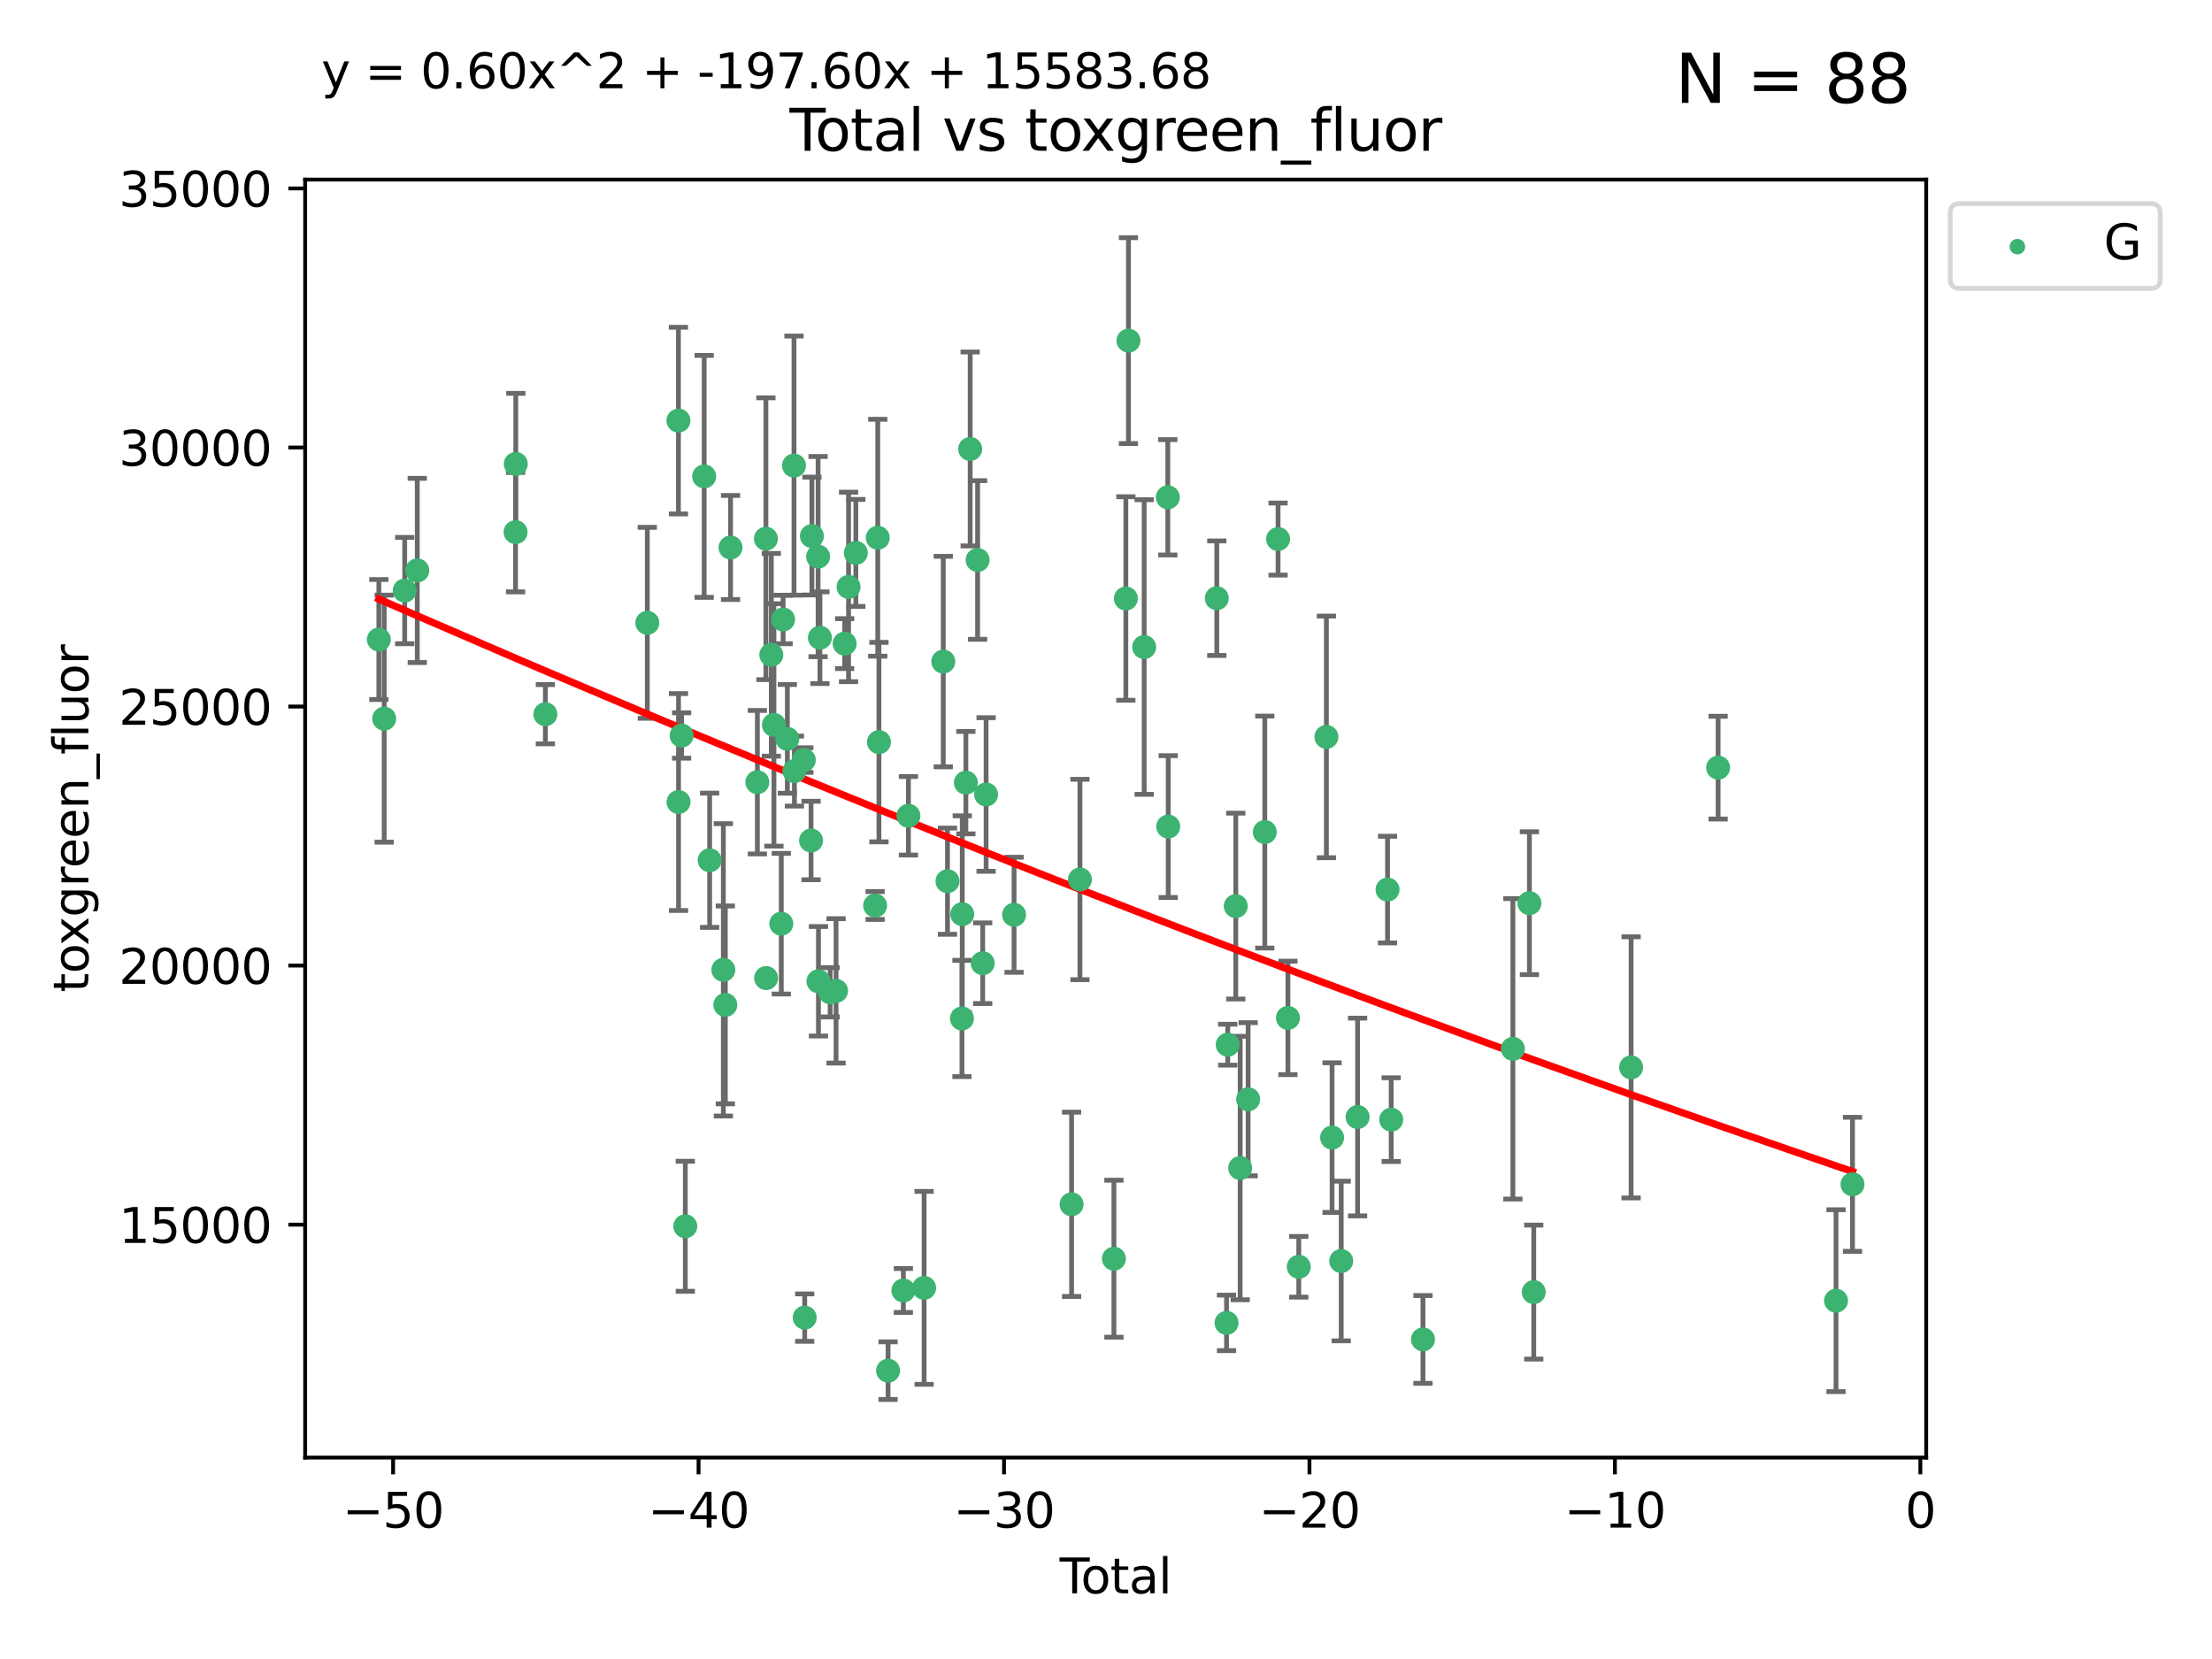 <?xml version="1.0" encoding="utf-8" standalone="no"?>
<!DOCTYPE svg PUBLIC "-//W3C//DTD SVG 1.1//EN"
  "http://www.w3.org/Graphics/SVG/1.1/DTD/svg11.dtd">
<svg xmlns:xlink="http://www.w3.org/1999/xlink" width="460.8pt" height="345.6pt" viewBox="0 0 460.8 345.6" xmlns="http://www.w3.org/2000/svg" version="1.1">
 <defs>
  <style type="text/css">*{stroke-linejoin: round; stroke-linecap: butt}</style>
 </defs>
 <g id="figure_1">
  <g id="patch_1">
   <path d="M 0 345.6 
L 460.8 345.6 
L 460.8 0 
L 0 0 
z
" style="fill: #ffffff"/>
  </g>
  <g id="axes_1">
   <g id="patch_2">
    <path d="M 63.571 303.64 
L 401.26 303.64 
L 401.26 37.411 
L 63.571 37.411 
z
" style="fill: #ffffff"/>
   </g>
   <g id="PathCollection_1">
    <defs>
     <path id="mb69ad55b70" d="M 0 1.118 
C 0.297 1.118 0.581 1 0.791 0.791 
C 1 0.581 1.118 0.297 1.118 0 
C 1.118 -0.297 1 -0.581 0.791 -0.791 
C 0.581 -1 0.297 -1.118 0 -1.118 
C -0.297 -1.118 -0.581 -1 -0.791 -0.791 
C -1 -0.581 -1.118 -0.297 -1.118 0 
C -1.118 0.297 -1 0.581 -0.791 0.791 
C -0.581 1 -0.297 1.118 0 1.118 
z
" style="stroke: #3cb371"/>
    </defs>
    <g clip-path="url(#p8b34b216d7)">
     <use xlink:href="#mb69ad55b70" x="78.921" y="133.223" style="fill: #3cb371; stroke: #3cb371"/>
     <use xlink:href="#mb69ad55b70" x="80.032" y="149.704" style="fill: #3cb371; stroke: #3cb371"/>
     <use xlink:href="#mb69ad55b70" x="84.308" y="123.023" style="fill: #3cb371; stroke: #3cb371"/>
     <use xlink:href="#mb69ad55b70" x="86.925" y="118.831" style="fill: #3cb371; stroke: #3cb371"/>
     <use xlink:href="#mb69ad55b70" x="107.401" y="110.856" style="fill: #3cb371; stroke: #3cb371"/>
     <use xlink:href="#mb69ad55b70" x="107.45" y="96.646" style="fill: #3cb371; stroke: #3cb371"/>
     <use xlink:href="#mb69ad55b70" x="113.612" y="148.787" style="fill: #3cb371; stroke: #3cb371"/>
     <use xlink:href="#mb69ad55b70" x="134.846" y="129.744" style="fill: #3cb371; stroke: #3cb371"/>
     <use xlink:href="#mb69ad55b70" x="141.332" y="87.621" style="fill: #3cb371; stroke: #3cb371"/>
     <use xlink:href="#mb69ad55b70" x="141.35" y="167.08" style="fill: #3cb371; stroke: #3cb371"/>
     <use xlink:href="#mb69ad55b70" x="141.993" y="153.22" style="fill: #3cb371; stroke: #3cb371"/>
     <use xlink:href="#mb69ad55b70" x="142.761" y="255.456" style="fill: #3cb371; stroke: #3cb371"/>
     <use xlink:href="#mb69ad55b70" x="146.692" y="99.242" style="fill: #3cb371; stroke: #3cb371"/>
     <use xlink:href="#mb69ad55b70" x="147.832" y="179.208" style="fill: #3cb371; stroke: #3cb371"/>
     <use xlink:href="#mb69ad55b70" x="150.687" y="202.034" style="fill: #3cb371; stroke: #3cb371"/>
     <use xlink:href="#mb69ad55b70" x="151.098" y="209.339" style="fill: #3cb371; stroke: #3cb371"/>
     <use xlink:href="#mb69ad55b70" x="152.188" y="114.055" style="fill: #3cb371; stroke: #3cb371"/>
     <use xlink:href="#mb69ad55b70" x="157.772" y="162.945" style="fill: #3cb371; stroke: #3cb371"/>
     <use xlink:href="#mb69ad55b70" x="159.553" y="112.226" style="fill: #3cb371; stroke: #3cb371"/>
     <use xlink:href="#mb69ad55b70" x="159.594" y="203.747" style="fill: #3cb371; stroke: #3cb371"/>
     <use xlink:href="#mb69ad55b70" x="160.679" y="136.406" style="fill: #3cb371; stroke: #3cb371"/>
     <use xlink:href="#mb69ad55b70" x="161.225" y="151.011" style="fill: #3cb371; stroke: #3cb371"/>
     <use xlink:href="#mb69ad55b70" x="162.757" y="192.424" style="fill: #3cb371; stroke: #3cb371"/>
     <use xlink:href="#mb69ad55b70" x="163.135" y="129.049" style="fill: #3cb371; stroke: #3cb371"/>
     <use xlink:href="#mb69ad55b70" x="164.018" y="153.921" style="fill: #3cb371; stroke: #3cb371"/>
     <use xlink:href="#mb69ad55b70" x="165.404" y="96.991" style="fill: #3cb371; stroke: #3cb371"/>
     <use xlink:href="#mb69ad55b70" x="165.49" y="160.631" style="fill: #3cb371; stroke: #3cb371"/>
     <use xlink:href="#mb69ad55b70" x="167.452" y="158.331" style="fill: #3cb371; stroke: #3cb371"/>
     <use xlink:href="#mb69ad55b70" x="167.635" y="274.48" style="fill: #3cb371; stroke: #3cb371"/>
     <use xlink:href="#mb69ad55b70" x="168.958" y="175.094" style="fill: #3cb371; stroke: #3cb371"/>
     <use xlink:href="#mb69ad55b70" x="169.133" y="111.668" style="fill: #3cb371; stroke: #3cb371"/>
     <use xlink:href="#mb69ad55b70" x="170.424" y="115.951" style="fill: #3cb371; stroke: #3cb371"/>
     <use xlink:href="#mb69ad55b70" x="170.502" y="204.42" style="fill: #3cb371; stroke: #3cb371"/>
     <use xlink:href="#mb69ad55b70" x="170.806" y="132.847" style="fill: #3cb371; stroke: #3cb371"/>
     <use xlink:href="#mb69ad55b70" x="172.94" y="206.714" style="fill: #3cb371; stroke: #3cb371"/>
     <use xlink:href="#mb69ad55b70" x="174.165" y="206.413" style="fill: #3cb371; stroke: #3cb371"/>
     <use xlink:href="#mb69ad55b70" x="175.958" y="134.076" style="fill: #3cb371; stroke: #3cb371"/>
     <use xlink:href="#mb69ad55b70" x="176.774" y="122.267" style="fill: #3cb371; stroke: #3cb371"/>
     <use xlink:href="#mb69ad55b70" x="178.287" y="115.186" style="fill: #3cb371; stroke: #3cb371"/>
     <use xlink:href="#mb69ad55b70" x="182.304" y="188.638" style="fill: #3cb371; stroke: #3cb371"/>
     <use xlink:href="#mb69ad55b70" x="182.852" y="112.022" style="fill: #3cb371; stroke: #3cb371"/>
     <use xlink:href="#mb69ad55b70" x="183.102" y="154.597" style="fill: #3cb371; stroke: #3cb371"/>
     <use xlink:href="#mb69ad55b70" x="185" y="285.537" style="fill: #3cb371; stroke: #3cb371"/>
     <use xlink:href="#mb69ad55b70" x="188.185" y="268.835" style="fill: #3cb371; stroke: #3cb371"/>
     <use xlink:href="#mb69ad55b70" x="189.243" y="169.942" style="fill: #3cb371; stroke: #3cb371"/>
     <use xlink:href="#mb69ad55b70" x="192.511" y="268.285" style="fill: #3cb371; stroke: #3cb371"/>
     <use xlink:href="#mb69ad55b70" x="196.502" y="137.818" style="fill: #3cb371; stroke: #3cb371"/>
     <use xlink:href="#mb69ad55b70" x="197.378" y="183.568" style="fill: #3cb371; stroke: #3cb371"/>
     <use xlink:href="#mb69ad55b70" x="200.393" y="212.167" style="fill: #3cb371; stroke: #3cb371"/>
     <use xlink:href="#mb69ad55b70" x="200.458" y="190.442" style="fill: #3cb371; stroke: #3cb371"/>
     <use xlink:href="#mb69ad55b70" x="201.21" y="163.042" style="fill: #3cb371; stroke: #3cb371"/>
     <use xlink:href="#mb69ad55b70" x="202.107" y="93.528" style="fill: #3cb371; stroke: #3cb371"/>
     <use xlink:href="#mb69ad55b70" x="203.653" y="116.655" style="fill: #3cb371; stroke: #3cb371"/>
     <use xlink:href="#mb69ad55b70" x="204.715" y="200.653" style="fill: #3cb371; stroke: #3cb371"/>
     <use xlink:href="#mb69ad55b70" x="205.422" y="165.506" style="fill: #3cb371; stroke: #3cb371"/>
     <use xlink:href="#mb69ad55b70" x="211.25" y="190.563" style="fill: #3cb371; stroke: #3cb371"/>
     <use xlink:href="#mb69ad55b70" x="223.233" y="250.881" style="fill: #3cb371; stroke: #3cb371"/>
     <use xlink:href="#mb69ad55b70" x="224.975" y="183.214" style="fill: #3cb371; stroke: #3cb371"/>
     <use xlink:href="#mb69ad55b70" x="232.048" y="262.21" style="fill: #3cb371; stroke: #3cb371"/>
     <use xlink:href="#mb69ad55b70" x="234.536" y="124.678" style="fill: #3cb371; stroke: #3cb371"/>
     <use xlink:href="#mb69ad55b70" x="235.078" y="70.96" style="fill: #3cb371; stroke: #3cb371"/>
     <use xlink:href="#mb69ad55b70" x="238.351" y="134.786" style="fill: #3cb371; stroke: #3cb371"/>
     <use xlink:href="#mb69ad55b70" x="243.276" y="103.597" style="fill: #3cb371; stroke: #3cb371"/>
     <use xlink:href="#mb69ad55b70" x="243.361" y="172.188" style="fill: #3cb371; stroke: #3cb371"/>
     <use xlink:href="#mb69ad55b70" x="253.481" y="124.616" style="fill: #3cb371; stroke: #3cb371"/>
     <use xlink:href="#mb69ad55b70" x="255.51" y="275.581" style="fill: #3cb371; stroke: #3cb371"/>
     <use xlink:href="#mb69ad55b70" x="255.758" y="217.627" style="fill: #3cb371; stroke: #3cb371"/>
     <use xlink:href="#mb69ad55b70" x="257.434" y="188.756" style="fill: #3cb371; stroke: #3cb371"/>
     <use xlink:href="#mb69ad55b70" x="258.348" y="243.32" style="fill: #3cb371; stroke: #3cb371"/>
     <use xlink:href="#mb69ad55b70" x="260.008" y="228.997" style="fill: #3cb371; stroke: #3cb371"/>
     <use xlink:href="#mb69ad55b70" x="263.48" y="173.334" style="fill: #3cb371; stroke: #3cb371"/>
     <use xlink:href="#mb69ad55b70" x="266.244" y="112.295" style="fill: #3cb371; stroke: #3cb371"/>
     <use xlink:href="#mb69ad55b70" x="268.299" y="212.048" style="fill: #3cb371; stroke: #3cb371"/>
     <use xlink:href="#mb69ad55b70" x="270.56" y="263.898" style="fill: #3cb371; stroke: #3cb371"/>
     <use xlink:href="#mb69ad55b70" x="276.314" y="153.511" style="fill: #3cb371; stroke: #3cb371"/>
     <use xlink:href="#mb69ad55b70" x="277.497" y="236.983" style="fill: #3cb371; stroke: #3cb371"/>
     <use xlink:href="#mb69ad55b70" x="279.398" y="262.693" style="fill: #3cb371; stroke: #3cb371"/>
     <use xlink:href="#mb69ad55b70" x="282.812" y="232.694" style="fill: #3cb371; stroke: #3cb371"/>
     <use xlink:href="#mb69ad55b70" x="289.048" y="185.317" style="fill: #3cb371; stroke: #3cb371"/>
     <use xlink:href="#mb69ad55b70" x="289.814" y="233.243" style="fill: #3cb371; stroke: #3cb371"/>
     <use xlink:href="#mb69ad55b70" x="296.432" y="279.025" style="fill: #3cb371; stroke: #3cb371"/>
     <use xlink:href="#mb69ad55b70" x="315.161" y="218.49" style="fill: #3cb371; stroke: #3cb371"/>
     <use xlink:href="#mb69ad55b70" x="318.603" y="188.151" style="fill: #3cb371; stroke: #3cb371"/>
     <use xlink:href="#mb69ad55b70" x="319.511" y="269.165" style="fill: #3cb371; stroke: #3cb371"/>
     <use xlink:href="#mb69ad55b70" x="339.791" y="222.351" style="fill: #3cb371; stroke: #3cb371"/>
     <use xlink:href="#mb69ad55b70" x="357.915" y="159.916" style="fill: #3cb371; stroke: #3cb371"/>
     <use xlink:href="#mb69ad55b70" x="382.476" y="270.956" style="fill: #3cb371; stroke: #3cb371"/>
     <use xlink:href="#mb69ad55b70" x="385.911" y="246.715" style="fill: #3cb371; stroke: #3cb371"/>
    </g>
   </g>
   <g id="matplotlib.axis_1">
    <g id="xtick_1">
     <g id="line2d_1">
      <defs>
       <path id="m819c1d8b15" d="M 0 0 
L 0 3.5 
" style="stroke: #000000; stroke-width: 0.8"/>
      </defs>
      <g>
       <use xlink:href="#m819c1d8b15" x="81.892" y="303.64" style="stroke: #000000; stroke-width: 0.8"/>
      </g>
     </g>
     <g id="text_1">
      <!-- −50 -->
      <g transform="translate(71.339 318.238)scale(0.1 -0.1)">
       <defs>
        <path id="DejaVuSans-2212" d="M 678 2272 
L 4684 2272 
L 4684 1741 
L 678 1741 
L 678 2272 
z
" transform="scale(0.016)"/>
        <path id="DejaVuSans-35" d="M 691 4666 
L 3169 4666 
L 3169 4134 
L 1269 4134 
L 1269 2991 
Q 1406 3038 1543 3061 
Q 1681 3084 1819 3084 
Q 2600 3084 3056 2656 
Q 3513 2228 3513 1497 
Q 3513 744 3044 326 
Q 2575 -91 1722 -91 
Q 1428 -91 1123 -41 
Q 819 9 494 109 
L 494 744 
Q 775 591 1075 516 
Q 1375 441 1709 441 
Q 2250 441 2565 725 
Q 2881 1009 2881 1497 
Q 2881 1984 2565 2268 
Q 2250 2553 1709 2553 
Q 1456 2553 1204 2497 
Q 953 2441 691 2322 
L 691 4666 
z
" transform="scale(0.016)"/>
        <path id="DejaVuSans-30" d="M 2034 4250 
Q 1547 4250 1301 3770 
Q 1056 3291 1056 2328 
Q 1056 1369 1301 889 
Q 1547 409 2034 409 
Q 2525 409 2770 889 
Q 3016 1369 3016 2328 
Q 3016 3291 2770 3770 
Q 2525 4250 2034 4250 
z
M 2034 4750 
Q 2819 4750 3233 4129 
Q 3647 3509 3647 2328 
Q 3647 1150 3233 529 
Q 2819 -91 2034 -91 
Q 1250 -91 836 529 
Q 422 1150 422 2328 
Q 422 3509 836 4129 
Q 1250 4750 2034 4750 
z
" transform="scale(0.016)"/>
       </defs>
       <use xlink:href="#DejaVuSans-2212"/>
       <use xlink:href="#DejaVuSans-35" x="83.789"/>
       <use xlink:href="#DejaVuSans-30" x="147.412"/>
      </g>
     </g>
    </g>
    <g id="xtick_2">
     <g id="line2d_2">
      <g>
       <use xlink:href="#m819c1d8b15" x="145.522" y="303.64" style="stroke: #000000; stroke-width: 0.8"/>
      </g>
     </g>
     <g id="text_2">
      <!-- −40 -->
      <g transform="translate(134.97 318.238)scale(0.1 -0.1)">
       <defs>
        <path id="DejaVuSans-34" d="M 2419 4116 
L 825 1625 
L 2419 1625 
L 2419 4116 
z
M 2253 4666 
L 3047 4666 
L 3047 1625 
L 3713 1625 
L 3713 1100 
L 3047 1100 
L 3047 0 
L 2419 0 
L 2419 1100 
L 313 1100 
L 313 1709 
L 2253 4666 
z
" transform="scale(0.016)"/>
       </defs>
       <use xlink:href="#DejaVuSans-2212"/>
       <use xlink:href="#DejaVuSans-34" x="83.789"/>
       <use xlink:href="#DejaVuSans-30" x="147.412"/>
      </g>
     </g>
    </g>
    <g id="xtick_3">
     <g id="line2d_3">
      <g>
       <use xlink:href="#m819c1d8b15" x="209.153" y="303.64" style="stroke: #000000; stroke-width: 0.8"/>
      </g>
     </g>
     <g id="text_3">
      <!-- −30 -->
      <g transform="translate(198.601 318.238)scale(0.1 -0.1)">
       <defs>
        <path id="DejaVuSans-33" d="M 2597 2516 
Q 3050 2419 3304 2112 
Q 3559 1806 3559 1356 
Q 3559 666 3084 287 
Q 2609 -91 1734 -91 
Q 1441 -91 1130 -33 
Q 819 25 488 141 
L 488 750 
Q 750 597 1062 519 
Q 1375 441 1716 441 
Q 2309 441 2620 675 
Q 2931 909 2931 1356 
Q 2931 1769 2642 2001 
Q 2353 2234 1838 2234 
L 1294 2234 
L 1294 2753 
L 1863 2753 
Q 2328 2753 2575 2939 
Q 2822 3125 2822 3475 
Q 2822 3834 2567 4026 
Q 2313 4219 1838 4219 
Q 1578 4219 1281 4162 
Q 984 4106 628 3988 
L 628 4550 
Q 988 4650 1302 4700 
Q 1616 4750 1894 4750 
Q 2613 4750 3031 4423 
Q 3450 4097 3450 3541 
Q 3450 3153 3228 2886 
Q 3006 2619 2597 2516 
z
" transform="scale(0.016)"/>
       </defs>
       <use xlink:href="#DejaVuSans-2212"/>
       <use xlink:href="#DejaVuSans-33" x="83.789"/>
       <use xlink:href="#DejaVuSans-30" x="147.412"/>
      </g>
     </g>
    </g>
    <g id="xtick_4">
     <g id="line2d_4">
      <g>
       <use xlink:href="#m819c1d8b15" x="272.784" y="303.64" style="stroke: #000000; stroke-width: 0.8"/>
      </g>
     </g>
     <g id="text_4">
      <!-- −20 -->
      <g transform="translate(262.232 318.238)scale(0.1 -0.1)">
       <defs>
        <path id="DejaVuSans-32" d="M 1228 531 
L 3431 531 
L 3431 0 
L 469 0 
L 469 531 
Q 828 903 1448 1529 
Q 2069 2156 2228 2338 
Q 2531 2678 2651 2914 
Q 2772 3150 2772 3378 
Q 2772 3750 2511 3984 
Q 2250 4219 1831 4219 
Q 1534 4219 1204 4116 
Q 875 4013 500 3803 
L 500 4441 
Q 881 4594 1212 4672 
Q 1544 4750 1819 4750 
Q 2544 4750 2975 4387 
Q 3406 4025 3406 3419 
Q 3406 3131 3298 2873 
Q 3191 2616 2906 2266 
Q 2828 2175 2409 1742 
Q 1991 1309 1228 531 
z
" transform="scale(0.016)"/>
       </defs>
       <use xlink:href="#DejaVuSans-2212"/>
       <use xlink:href="#DejaVuSans-32" x="83.789"/>
       <use xlink:href="#DejaVuSans-30" x="147.412"/>
      </g>
     </g>
    </g>
    <g id="xtick_5">
     <g id="line2d_5">
      <g>
       <use xlink:href="#m819c1d8b15" x="336.415" y="303.64" style="stroke: #000000; stroke-width: 0.8"/>
      </g>
     </g>
     <g id="text_5">
      <!-- −10 -->
      <g transform="translate(325.862 318.238)scale(0.1 -0.1)">
       <defs>
        <path id="DejaVuSans-31" d="M 794 531 
L 1825 531 
L 1825 4091 
L 703 3866 
L 703 4441 
L 1819 4666 
L 2450 4666 
L 2450 531 
L 3481 531 
L 3481 0 
L 794 0 
L 794 531 
z
" transform="scale(0.016)"/>
       </defs>
       <use xlink:href="#DejaVuSans-2212"/>
       <use xlink:href="#DejaVuSans-31" x="83.789"/>
       <use xlink:href="#DejaVuSans-30" x="147.412"/>
      </g>
     </g>
    </g>
    <g id="xtick_6">
     <g id="line2d_6">
      <g>
       <use xlink:href="#m819c1d8b15" x="400.046" y="303.64" style="stroke: #000000; stroke-width: 0.8"/>
      </g>
     </g>
     <g id="text_6">
      <!-- 0 -->
      <g transform="translate(396.864 318.238)scale(0.1 -0.1)">
       <use xlink:href="#DejaVuSans-30"/>
      </g>
     </g>
    </g>
    <g id="text_7">
     <!-- Total -->
     <g transform="translate(220.739 331.917)scale(0.1 -0.1)">
      <defs>
       <path id="DejaVuSans-54" d="M -19 4666 
L 3928 4666 
L 3928 4134 
L 2272 4134 
L 2272 0 
L 1638 0 
L 1638 4134 
L -19 4134 
L -19 4666 
z
" transform="scale(0.016)"/>
       <path id="DejaVuSans-6f" d="M 1959 3097 
Q 1497 3097 1228 2736 
Q 959 2375 959 1747 
Q 959 1119 1226 758 
Q 1494 397 1959 397 
Q 2419 397 2687 759 
Q 2956 1122 2956 1747 
Q 2956 2369 2687 2733 
Q 2419 3097 1959 3097 
z
M 1959 3584 
Q 2709 3584 3137 3096 
Q 3566 2609 3566 1747 
Q 3566 888 3137 398 
Q 2709 -91 1959 -91 
Q 1206 -91 779 398 
Q 353 888 353 1747 
Q 353 2609 779 3096 
Q 1206 3584 1959 3584 
z
" transform="scale(0.016)"/>
       <path id="DejaVuSans-74" d="M 1172 4494 
L 1172 3500 
L 2356 3500 
L 2356 3053 
L 1172 3053 
L 1172 1153 
Q 1172 725 1289 603 
Q 1406 481 1766 481 
L 2356 481 
L 2356 0 
L 1766 0 
Q 1100 0 847 248 
Q 594 497 594 1153 
L 594 3053 
L 172 3053 
L 172 3500 
L 594 3500 
L 594 4494 
L 1172 4494 
z
" transform="scale(0.016)"/>
       <path id="DejaVuSans-61" d="M 2194 1759 
Q 1497 1759 1228 1600 
Q 959 1441 959 1056 
Q 959 750 1161 570 
Q 1363 391 1709 391 
Q 2188 391 2477 730 
Q 2766 1069 2766 1631 
L 2766 1759 
L 2194 1759 
z
M 3341 1997 
L 3341 0 
L 2766 0 
L 2766 531 
Q 2569 213 2275 61 
Q 1981 -91 1556 -91 
Q 1019 -91 701 211 
Q 384 513 384 1019 
Q 384 1609 779 1909 
Q 1175 2209 1959 2209 
L 2766 2209 
L 2766 2266 
Q 2766 2663 2505 2880 
Q 2244 3097 1772 3097 
Q 1472 3097 1187 3025 
Q 903 2953 641 2809 
L 641 3341 
Q 956 3463 1253 3523 
Q 1550 3584 1831 3584 
Q 2591 3584 2966 3190 
Q 3341 2797 3341 1997 
z
" transform="scale(0.016)"/>
       <path id="DejaVuSans-6c" d="M 603 4863 
L 1178 4863 
L 1178 0 
L 603 0 
L 603 4863 
z
" transform="scale(0.016)"/>
      </defs>
      <use xlink:href="#DejaVuSans-54"/>
      <use xlink:href="#DejaVuSans-6f" x="44.084"/>
      <use xlink:href="#DejaVuSans-74" x="105.266"/>
      <use xlink:href="#DejaVuSans-61" x="144.475"/>
      <use xlink:href="#DejaVuSans-6c" x="205.754"/>
     </g>
    </g>
   </g>
   <g id="matplotlib.axis_2">
    <g id="ytick_1">
     <g id="line2d_7">
      <defs>
       <path id="m9e9fb50a04" d="M 0 0 
L -3.5 0 
" style="stroke: #000000; stroke-width: 0.8"/>
      </defs>
      <g>
       <use xlink:href="#m9e9fb50a04" x="63.571" y="255.117" style="stroke: #000000; stroke-width: 0.8"/>
      </g>
     </g>
     <g id="text_8">
      <!-- 15000 -->
      <g transform="translate(24.759 258.916)scale(0.1 -0.1)">
       <use xlink:href="#DejaVuSans-31"/>
       <use xlink:href="#DejaVuSans-35" x="63.623"/>
       <use xlink:href="#DejaVuSans-30" x="127.246"/>
       <use xlink:href="#DejaVuSans-30" x="190.869"/>
       <use xlink:href="#DejaVuSans-30" x="254.492"/>
      </g>
     </g>
    </g>
    <g id="ytick_2">
     <g id="line2d_8">
      <g>
       <use xlink:href="#m9e9fb50a04" x="63.571" y="201.151" style="stroke: #000000; stroke-width: 0.8"/>
      </g>
     </g>
     <g id="text_9">
      <!-- 20000 -->
      <g transform="translate(24.759 204.95)scale(0.1 -0.1)">
       <use xlink:href="#DejaVuSans-32"/>
       <use xlink:href="#DejaVuSans-30" x="63.623"/>
       <use xlink:href="#DejaVuSans-30" x="127.246"/>
       <use xlink:href="#DejaVuSans-30" x="190.869"/>
       <use xlink:href="#DejaVuSans-30" x="254.492"/>
      </g>
     </g>
    </g>
    <g id="ytick_3">
     <g id="line2d_9">
      <g>
       <use xlink:href="#m9e9fb50a04" x="63.571" y="147.185" style="stroke: #000000; stroke-width: 0.8"/>
      </g>
     </g>
     <g id="text_10">
      <!-- 25000 -->
      <g transform="translate(24.759 150.984)scale(0.1 -0.1)">
       <use xlink:href="#DejaVuSans-32"/>
       <use xlink:href="#DejaVuSans-35" x="63.623"/>
       <use xlink:href="#DejaVuSans-30" x="127.246"/>
       <use xlink:href="#DejaVuSans-30" x="190.869"/>
       <use xlink:href="#DejaVuSans-30" x="254.492"/>
      </g>
     </g>
    </g>
    <g id="ytick_4">
     <g id="line2d_10">
      <g>
       <use xlink:href="#m9e9fb50a04" x="63.571" y="93.219" style="stroke: #000000; stroke-width: 0.8"/>
      </g>
     </g>
     <g id="text_11">
      <!-- 30000 -->
      <g transform="translate(24.759 97.018)scale(0.1 -0.1)">
       <use xlink:href="#DejaVuSans-33"/>
       <use xlink:href="#DejaVuSans-30" x="63.623"/>
       <use xlink:href="#DejaVuSans-30" x="127.246"/>
       <use xlink:href="#DejaVuSans-30" x="190.869"/>
       <use xlink:href="#DejaVuSans-30" x="254.492"/>
      </g>
     </g>
    </g>
    <g id="ytick_5">
     <g id="line2d_11">
      <g>
       <use xlink:href="#m9e9fb50a04" x="63.571" y="39.253" style="stroke: #000000; stroke-width: 0.8"/>
      </g>
     </g>
     <g id="text_12">
      <!-- 35000 -->
      <g transform="translate(24.759 43.052)scale(0.1 -0.1)">
       <use xlink:href="#DejaVuSans-33"/>
       <use xlink:href="#DejaVuSans-35" x="63.623"/>
       <use xlink:href="#DejaVuSans-30" x="127.246"/>
       <use xlink:href="#DejaVuSans-30" x="190.869"/>
       <use xlink:href="#DejaVuSans-30" x="254.492"/>
      </g>
     </g>
    </g>
    <g id="text_13">
     <!-- toxgreen_fluor -->
     <g transform="translate(18.401 206.72)rotate(-90)scale(0.1 -0.1)">
      <defs>
       <path id="DejaVuSans-78" d="M 3513 3500 
L 2247 1797 
L 3578 0 
L 2900 0 
L 1881 1375 
L 863 0 
L 184 0 
L 1544 1831 
L 300 3500 
L 978 3500 
L 1906 2253 
L 2834 3500 
L 3513 3500 
z
" transform="scale(0.016)"/>
       <path id="DejaVuSans-67" d="M 2906 1791 
Q 2906 2416 2648 2759 
Q 2391 3103 1925 3103 
Q 1463 3103 1205 2759 
Q 947 2416 947 1791 
Q 947 1169 1205 825 
Q 1463 481 1925 481 
Q 2391 481 2648 825 
Q 2906 1169 2906 1791 
z
M 3481 434 
Q 3481 -459 3084 -895 
Q 2688 -1331 1869 -1331 
Q 1566 -1331 1297 -1286 
Q 1028 -1241 775 -1147 
L 775 -588 
Q 1028 -725 1275 -790 
Q 1522 -856 1778 -856 
Q 2344 -856 2625 -561 
Q 2906 -266 2906 331 
L 2906 616 
Q 2728 306 2450 153 
Q 2172 0 1784 0 
Q 1141 0 747 490 
Q 353 981 353 1791 
Q 353 2603 747 3093 
Q 1141 3584 1784 3584 
Q 2172 3584 2450 3431 
Q 2728 3278 2906 2969 
L 2906 3500 
L 3481 3500 
L 3481 434 
z
" transform="scale(0.016)"/>
       <path id="DejaVuSans-72" d="M 2631 2963 
Q 2534 3019 2420 3045 
Q 2306 3072 2169 3072 
Q 1681 3072 1420 2755 
Q 1159 2438 1159 1844 
L 1159 0 
L 581 0 
L 581 3500 
L 1159 3500 
L 1159 2956 
Q 1341 3275 1631 3429 
Q 1922 3584 2338 3584 
Q 2397 3584 2469 3576 
Q 2541 3569 2628 3553 
L 2631 2963 
z
" transform="scale(0.016)"/>
       <path id="DejaVuSans-65" d="M 3597 1894 
L 3597 1613 
L 953 1613 
Q 991 1019 1311 708 
Q 1631 397 2203 397 
Q 2534 397 2845 478 
Q 3156 559 3463 722 
L 3463 178 
Q 3153 47 2828 -22 
Q 2503 -91 2169 -91 
Q 1331 -91 842 396 
Q 353 884 353 1716 
Q 353 2575 817 3079 
Q 1281 3584 2069 3584 
Q 2775 3584 3186 3129 
Q 3597 2675 3597 1894 
z
M 3022 2063 
Q 3016 2534 2758 2815 
Q 2500 3097 2075 3097 
Q 1594 3097 1305 2825 
Q 1016 2553 972 2059 
L 3022 2063 
z
" transform="scale(0.016)"/>
       <path id="DejaVuSans-6e" d="M 3513 2113 
L 3513 0 
L 2938 0 
L 2938 2094 
Q 2938 2591 2744 2837 
Q 2550 3084 2163 3084 
Q 1697 3084 1428 2787 
Q 1159 2491 1159 1978 
L 1159 0 
L 581 0 
L 581 3500 
L 1159 3500 
L 1159 2956 
Q 1366 3272 1645 3428 
Q 1925 3584 2291 3584 
Q 2894 3584 3203 3211 
Q 3513 2838 3513 2113 
z
" transform="scale(0.016)"/>
       <path id="DejaVuSans-5f" d="M 3263 -1063 
L 3263 -1509 
L -63 -1509 
L -63 -1063 
L 3263 -1063 
z
" transform="scale(0.016)"/>
       <path id="DejaVuSans-66" d="M 2375 4863 
L 2375 4384 
L 1825 4384 
Q 1516 4384 1395 4259 
Q 1275 4134 1275 3809 
L 1275 3500 
L 2222 3500 
L 2222 3053 
L 1275 3053 
L 1275 0 
L 697 0 
L 697 3053 
L 147 3053 
L 147 3500 
L 697 3500 
L 697 3744 
Q 697 4328 969 4595 
Q 1241 4863 1831 4863 
L 2375 4863 
z
" transform="scale(0.016)"/>
       <path id="DejaVuSans-75" d="M 544 1381 
L 544 3500 
L 1119 3500 
L 1119 1403 
Q 1119 906 1312 657 
Q 1506 409 1894 409 
Q 2359 409 2629 706 
Q 2900 1003 2900 1516 
L 2900 3500 
L 3475 3500 
L 3475 0 
L 2900 0 
L 2900 538 
Q 2691 219 2414 64 
Q 2138 -91 1772 -91 
Q 1169 -91 856 284 
Q 544 659 544 1381 
z
M 1991 3584 
L 1991 3584 
z
" transform="scale(0.016)"/>
      </defs>
      <use xlink:href="#DejaVuSans-74"/>
      <use xlink:href="#DejaVuSans-6f" x="39.209"/>
      <use xlink:href="#DejaVuSans-78" x="97.266"/>
      <use xlink:href="#DejaVuSans-67" x="156.445"/>
      <use xlink:href="#DejaVuSans-72" x="219.922"/>
      <use xlink:href="#DejaVuSans-65" x="258.785"/>
      <use xlink:href="#DejaVuSans-65" x="320.309"/>
      <use xlink:href="#DejaVuSans-6e" x="381.832"/>
      <use xlink:href="#DejaVuSans-5f" x="445.211"/>
      <use xlink:href="#DejaVuSans-66" x="495.211"/>
      <use xlink:href="#DejaVuSans-6c" x="530.416"/>
      <use xlink:href="#DejaVuSans-75" x="558.199"/>
      <use xlink:href="#DejaVuSans-6f" x="621.578"/>
      <use xlink:href="#DejaVuSans-72" x="682.76"/>
     </g>
    </g>
   </g>
   <g id="LineCollection_1">
    <path d="M 78.921 145.722 
L 78.921 120.723 
" clip-path="url(#p8b34b216d7)" style="fill: none; stroke: #696969"/>
    <path d="M 80.032 175.435 
L 80.032 123.972 
" clip-path="url(#p8b34b216d7)" style="fill: none; stroke: #696969"/>
    <path d="M 84.308 134.098 
L 84.308 111.948 
" clip-path="url(#p8b34b216d7)" style="fill: none; stroke: #696969"/>
    <path d="M 86.925 138.019 
L 86.925 99.644 
" clip-path="url(#p8b34b216d7)" style="fill: none; stroke: #696969"/>
    <path d="M 107.401 123.297 
L 107.401 98.415 
" clip-path="url(#p8b34b216d7)" style="fill: none; stroke: #696969"/>
    <path d="M 107.45 111.351 
L 107.45 81.941 
" clip-path="url(#p8b34b216d7)" style="fill: none; stroke: #696969"/>
    <path d="M 113.612 154.959 
L 113.612 142.615 
" clip-path="url(#p8b34b216d7)" style="fill: none; stroke: #696969"/>
    <path d="M 134.846 149.635 
L 134.846 109.853 
" clip-path="url(#p8b34b216d7)" style="fill: none; stroke: #696969"/>
    <path d="M 141.332 107.059 
L 141.332 68.183 
" clip-path="url(#p8b34b216d7)" style="fill: none; stroke: #696969"/>
    <path d="M 141.35 189.668 
L 141.35 144.491 
" clip-path="url(#p8b34b216d7)" style="fill: none; stroke: #696969"/>
    <path d="M 141.993 157.944 
L 141.993 148.497 
" clip-path="url(#p8b34b216d7)" style="fill: none; stroke: #696969"/>
    <path d="M 142.761 268.997 
L 142.761 241.914 
" clip-path="url(#p8b34b216d7)" style="fill: none; stroke: #696969"/>
    <path d="M 146.692 124.439 
L 146.692 74.044 
" clip-path="url(#p8b34b216d7)" style="fill: none; stroke: #696969"/>
    <path d="M 147.832 193.193 
L 147.832 165.224 
" clip-path="url(#p8b34b216d7)" style="fill: none; stroke: #696969"/>
    <path d="M 150.687 232.485 
L 150.687 171.583 
" clip-path="url(#p8b34b216d7)" style="fill: none; stroke: #696969"/>
    <path d="M 151.098 229.946 
L 151.098 188.731 
" clip-path="url(#p8b34b216d7)" style="fill: none; stroke: #696969"/>
    <path d="M 152.188 124.893 
L 152.188 103.217 
" clip-path="url(#p8b34b216d7)" style="fill: none; stroke: #696969"/>
    <path d="M 157.772 177.887 
L 157.772 148.003 
" clip-path="url(#p8b34b216d7)" style="fill: none; stroke: #696969"/>
    <path d="M 159.553 141.578 
L 159.553 82.875 
" clip-path="url(#p8b34b216d7)" style="fill: none; stroke: #696969"/>
    <path d="M 159.594 204.554 
L 159.594 202.939 
" clip-path="url(#p8b34b216d7)" style="fill: none; stroke: #696969"/>
    <path d="M 160.679 157.524 
L 160.679 115.289 
" clip-path="url(#p8b34b216d7)" style="fill: none; stroke: #696969"/>
    <path d="M 161.225 176.262 
L 161.225 125.761 
" clip-path="url(#p8b34b216d7)" style="fill: none; stroke: #696969"/>
    <path d="M 162.757 207.069 
L 162.757 177.779 
" clip-path="url(#p8b34b216d7)" style="fill: none; stroke: #696969"/>
    <path d="M 163.135 134.099 
L 163.135 123.999 
" clip-path="url(#p8b34b216d7)" style="fill: none; stroke: #696969"/>
    <path d="M 164.018 165.243 
L 164.018 142.598 
" clip-path="url(#p8b34b216d7)" style="fill: none; stroke: #696969"/>
    <path d="M 165.404 123.977 
L 165.404 70.004 
" clip-path="url(#p8b34b216d7)" style="fill: none; stroke: #696969"/>
    <path d="M 165.49 167.92 
L 165.49 153.343 
" clip-path="url(#p8b34b216d7)" style="fill: none; stroke: #696969"/>
    <path d="M 167.452 160.896 
L 167.452 155.765 
" clip-path="url(#p8b34b216d7)" style="fill: none; stroke: #696969"/>
    <path d="M 167.635 279.416 
L 167.635 269.544 
" clip-path="url(#p8b34b216d7)" style="fill: none; stroke: #696969"/>
    <path d="M 168.958 183.272 
L 168.958 166.915 
" clip-path="url(#p8b34b216d7)" style="fill: none; stroke: #696969"/>
    <path d="M 169.133 123.941 
L 169.133 99.396 
" clip-path="url(#p8b34b216d7)" style="fill: none; stroke: #696969"/>
    <path d="M 170.424 136.803 
L 170.424 95.098 
" clip-path="url(#p8b34b216d7)" style="fill: none; stroke: #696969"/>
    <path d="M 170.502 215.823 
L 170.502 193.017 
" clip-path="url(#p8b34b216d7)" style="fill: none; stroke: #696969"/>
    <path d="M 170.806 142.401 
L 170.806 123.293 
" clip-path="url(#p8b34b216d7)" style="fill: none; stroke: #696969"/>
    <path d="M 172.94 211.845 
L 172.94 201.583 
" clip-path="url(#p8b34b216d7)" style="fill: none; stroke: #696969"/>
    <path d="M 174.165 221.455 
L 174.165 191.372 
" clip-path="url(#p8b34b216d7)" style="fill: none; stroke: #696969"/>
    <path d="M 175.958 139.275 
L 175.958 128.877 
" clip-path="url(#p8b34b216d7)" style="fill: none; stroke: #696969"/>
    <path d="M 176.774 142.005 
L 176.774 102.53 
" clip-path="url(#p8b34b216d7)" style="fill: none; stroke: #696969"/>
    <path d="M 178.287 126.333 
L 178.287 104.039 
" clip-path="url(#p8b34b216d7)" style="fill: none; stroke: #696969"/>
    <path d="M 182.304 191.534 
L 182.304 185.743 
" clip-path="url(#p8b34b216d7)" style="fill: none; stroke: #696969"/>
    <path d="M 182.852 136.701 
L 182.852 87.342 
" clip-path="url(#p8b34b216d7)" style="fill: none; stroke: #696969"/>
    <path d="M 183.102 175.376 
L 183.102 133.818 
" clip-path="url(#p8b34b216d7)" style="fill: none; stroke: #696969"/>
    <path d="M 185 291.539 
L 185 279.535 
" clip-path="url(#p8b34b216d7)" style="fill: none; stroke: #696969"/>
    <path d="M 188.185 273.409 
L 188.185 264.261 
" clip-path="url(#p8b34b216d7)" style="fill: none; stroke: #696969"/>
    <path d="M 189.243 178.121 
L 189.243 161.763 
" clip-path="url(#p8b34b216d7)" style="fill: none; stroke: #696969"/>
    <path d="M 192.511 288.381 
L 192.511 248.189 
" clip-path="url(#p8b34b216d7)" style="fill: none; stroke: #696969"/>
    <path d="M 196.502 159.743 
L 196.502 115.893 
" clip-path="url(#p8b34b216d7)" style="fill: none; stroke: #696969"/>
    <path d="M 197.378 194.629 
L 197.378 172.507 
" clip-path="url(#p8b34b216d7)" style="fill: none; stroke: #696969"/>
    <path d="M 200.393 224.273 
L 200.393 200.06 
" clip-path="url(#p8b34b216d7)" style="fill: none; stroke: #696969"/>
    <path d="M 200.458 210.938 
L 200.458 169.946 
" clip-path="url(#p8b34b216d7)" style="fill: none; stroke: #696969"/>
    <path d="M 201.21 173.708 
L 201.21 152.376 
" clip-path="url(#p8b34b216d7)" style="fill: none; stroke: #696969"/>
    <path d="M 202.107 113.727 
L 202.107 73.328 
" clip-path="url(#p8b34b216d7)" style="fill: none; stroke: #696969"/>
    <path d="M 203.653 133.179 
L 203.653 100.131 
" clip-path="url(#p8b34b216d7)" style="fill: none; stroke: #696969"/>
    <path d="M 204.715 209.057 
L 204.715 192.25 
" clip-path="url(#p8b34b216d7)" style="fill: none; stroke: #696969"/>
    <path d="M 205.422 181.504 
L 205.422 149.508 
" clip-path="url(#p8b34b216d7)" style="fill: none; stroke: #696969"/>
    <path d="M 211.25 202.552 
L 211.25 178.574 
" clip-path="url(#p8b34b216d7)" style="fill: none; stroke: #696969"/>
    <path d="M 223.233 270.078 
L 223.233 231.685 
" clip-path="url(#p8b34b216d7)" style="fill: none; stroke: #696969"/>
    <path d="M 224.975 204.084 
L 224.975 162.343 
" clip-path="url(#p8b34b216d7)" style="fill: none; stroke: #696969"/>
    <path d="M 232.048 278.561 
L 232.048 245.858 
" clip-path="url(#p8b34b216d7)" style="fill: none; stroke: #696969"/>
    <path d="M 234.536 145.877 
L 234.536 103.479 
" clip-path="url(#p8b34b216d7)" style="fill: none; stroke: #696969"/>
    <path d="M 235.078 92.408 
L 235.078 49.513 
" clip-path="url(#p8b34b216d7)" style="fill: none; stroke: #696969"/>
    <path d="M 238.351 165.473 
L 238.351 104.099 
" clip-path="url(#p8b34b216d7)" style="fill: none; stroke: #696969"/>
    <path d="M 243.276 115.612 
L 243.276 91.583 
" clip-path="url(#p8b34b216d7)" style="fill: none; stroke: #696969"/>
    <path d="M 243.361 186.954 
L 243.361 157.422 
" clip-path="url(#p8b34b216d7)" style="fill: none; stroke: #696969"/>
    <path d="M 253.481 136.545 
L 253.481 112.688 
" clip-path="url(#p8b34b216d7)" style="fill: none; stroke: #696969"/>
    <path d="M 255.51 281.358 
L 255.51 269.803 
" clip-path="url(#p8b34b216d7)" style="fill: none; stroke: #696969"/>
    <path d="M 255.758 221.893 
L 255.758 213.36 
" clip-path="url(#p8b34b216d7)" style="fill: none; stroke: #696969"/>
    <path d="M 257.434 208.113 
L 257.434 169.399 
" clip-path="url(#p8b34b216d7)" style="fill: none; stroke: #696969"/>
    <path d="M 258.348 270.761 
L 258.348 215.878 
" clip-path="url(#p8b34b216d7)" style="fill: none; stroke: #696969"/>
    <path d="M 260.008 244.949 
L 260.008 213.045 
" clip-path="url(#p8b34b216d7)" style="fill: none; stroke: #696969"/>
    <path d="M 263.48 197.495 
L 263.48 149.174 
" clip-path="url(#p8b34b216d7)" style="fill: none; stroke: #696969"/>
    <path d="M 266.244 119.8 
L 266.244 104.79 
" clip-path="url(#p8b34b216d7)" style="fill: none; stroke: #696969"/>
    <path d="M 268.299 223.862 
L 268.299 200.234 
" clip-path="url(#p8b34b216d7)" style="fill: none; stroke: #696969"/>
    <path d="M 270.56 270.221 
L 270.56 257.576 
" clip-path="url(#p8b34b216d7)" style="fill: none; stroke: #696969"/>
    <path d="M 276.314 178.68 
L 276.314 128.342 
" clip-path="url(#p8b34b216d7)" style="fill: none; stroke: #696969"/>
    <path d="M 277.497 252.566 
L 277.497 221.4 
" clip-path="url(#p8b34b216d7)" style="fill: none; stroke: #696969"/>
    <path d="M 279.398 279.328 
L 279.398 246.059 
" clip-path="url(#p8b34b216d7)" style="fill: none; stroke: #696969"/>
    <path d="M 282.812 253.293 
L 282.812 212.095 
" clip-path="url(#p8b34b216d7)" style="fill: none; stroke: #696969"/>
    <path d="M 289.048 196.426 
L 289.048 174.207 
" clip-path="url(#p8b34b216d7)" style="fill: none; stroke: #696969"/>
    <path d="M 289.814 241.965 
L 289.814 224.522 
" clip-path="url(#p8b34b216d7)" style="fill: none; stroke: #696969"/>
    <path d="M 296.432 288.17 
L 296.432 269.88 
" clip-path="url(#p8b34b216d7)" style="fill: none; stroke: #696969"/>
    <path d="M 315.161 249.783 
L 315.161 187.196 
" clip-path="url(#p8b34b216d7)" style="fill: none; stroke: #696969"/>
    <path d="M 318.603 203.028 
L 318.603 173.274 
" clip-path="url(#p8b34b216d7)" style="fill: none; stroke: #696969"/>
    <path d="M 319.511 283.122 
L 319.511 255.208 
" clip-path="url(#p8b34b216d7)" style="fill: none; stroke: #696969"/>
    <path d="M 339.791 249.553 
L 339.791 195.149 
" clip-path="url(#p8b34b216d7)" style="fill: none; stroke: #696969"/>
    <path d="M 357.915 170.619 
L 357.915 149.213 
" clip-path="url(#p8b34b216d7)" style="fill: none; stroke: #696969"/>
    <path d="M 382.476 289.909 
L 382.476 252.004 
" clip-path="url(#p8b34b216d7)" style="fill: none; stroke: #696969"/>
    <path d="M 385.911 260.677 
L 385.911 232.752 
" clip-path="url(#p8b34b216d7)" style="fill: none; stroke: #696969"/>
   </g>
   <g id="line2d_12">
    <defs>
     <path id="mf9f98ebfd9" d="M 2 0 
L -2 -0 
" style="stroke: #696969"/>
    </defs>
    <g clip-path="url(#p8b34b216d7)">
     <use xlink:href="#mf9f98ebfd9" x="78.921" y="145.722" style="fill: #696969; stroke: #696969"/>
     <use xlink:href="#mf9f98ebfd9" x="80.032" y="175.435" style="fill: #696969; stroke: #696969"/>
     <use xlink:href="#mf9f98ebfd9" x="84.308" y="134.098" style="fill: #696969; stroke: #696969"/>
     <use xlink:href="#mf9f98ebfd9" x="86.925" y="138.019" style="fill: #696969; stroke: #696969"/>
     <use xlink:href="#mf9f98ebfd9" x="107.401" y="123.297" style="fill: #696969; stroke: #696969"/>
     <use xlink:href="#mf9f98ebfd9" x="107.45" y="111.351" style="fill: #696969; stroke: #696969"/>
     <use xlink:href="#mf9f98ebfd9" x="113.612" y="154.959" style="fill: #696969; stroke: #696969"/>
     <use xlink:href="#mf9f98ebfd9" x="134.846" y="149.635" style="fill: #696969; stroke: #696969"/>
     <use xlink:href="#mf9f98ebfd9" x="141.332" y="107.059" style="fill: #696969; stroke: #696969"/>
     <use xlink:href="#mf9f98ebfd9" x="141.35" y="189.668" style="fill: #696969; stroke: #696969"/>
     <use xlink:href="#mf9f98ebfd9" x="141.993" y="157.944" style="fill: #696969; stroke: #696969"/>
     <use xlink:href="#mf9f98ebfd9" x="142.761" y="268.997" style="fill: #696969; stroke: #696969"/>
     <use xlink:href="#mf9f98ebfd9" x="146.692" y="124.439" style="fill: #696969; stroke: #696969"/>
     <use xlink:href="#mf9f98ebfd9" x="147.832" y="193.193" style="fill: #696969; stroke: #696969"/>
     <use xlink:href="#mf9f98ebfd9" x="150.687" y="232.485" style="fill: #696969; stroke: #696969"/>
     <use xlink:href="#mf9f98ebfd9" x="151.098" y="229.946" style="fill: #696969; stroke: #696969"/>
     <use xlink:href="#mf9f98ebfd9" x="152.188" y="124.893" style="fill: #696969; stroke: #696969"/>
     <use xlink:href="#mf9f98ebfd9" x="157.772" y="177.887" style="fill: #696969; stroke: #696969"/>
     <use xlink:href="#mf9f98ebfd9" x="159.553" y="141.578" style="fill: #696969; stroke: #696969"/>
     <use xlink:href="#mf9f98ebfd9" x="159.594" y="204.554" style="fill: #696969; stroke: #696969"/>
     <use xlink:href="#mf9f98ebfd9" x="160.679" y="157.524" style="fill: #696969; stroke: #696969"/>
     <use xlink:href="#mf9f98ebfd9" x="161.225" y="176.262" style="fill: #696969; stroke: #696969"/>
     <use xlink:href="#mf9f98ebfd9" x="162.757" y="207.069" style="fill: #696969; stroke: #696969"/>
     <use xlink:href="#mf9f98ebfd9" x="163.135" y="134.099" style="fill: #696969; stroke: #696969"/>
     <use xlink:href="#mf9f98ebfd9" x="164.018" y="165.243" style="fill: #696969; stroke: #696969"/>
     <use xlink:href="#mf9f98ebfd9" x="165.404" y="123.977" style="fill: #696969; stroke: #696969"/>
     <use xlink:href="#mf9f98ebfd9" x="165.49" y="167.92" style="fill: #696969; stroke: #696969"/>
     <use xlink:href="#mf9f98ebfd9" x="167.452" y="160.896" style="fill: #696969; stroke: #696969"/>
     <use xlink:href="#mf9f98ebfd9" x="167.635" y="279.416" style="fill: #696969; stroke: #696969"/>
     <use xlink:href="#mf9f98ebfd9" x="168.958" y="183.272" style="fill: #696969; stroke: #696969"/>
     <use xlink:href="#mf9f98ebfd9" x="169.133" y="123.941" style="fill: #696969; stroke: #696969"/>
     <use xlink:href="#mf9f98ebfd9" x="170.424" y="136.803" style="fill: #696969; stroke: #696969"/>
     <use xlink:href="#mf9f98ebfd9" x="170.502" y="215.823" style="fill: #696969; stroke: #696969"/>
     <use xlink:href="#mf9f98ebfd9" x="170.806" y="142.401" style="fill: #696969; stroke: #696969"/>
     <use xlink:href="#mf9f98ebfd9" x="172.94" y="211.845" style="fill: #696969; stroke: #696969"/>
     <use xlink:href="#mf9f98ebfd9" x="174.165" y="221.455" style="fill: #696969; stroke: #696969"/>
     <use xlink:href="#mf9f98ebfd9" x="175.958" y="139.275" style="fill: #696969; stroke: #696969"/>
     <use xlink:href="#mf9f98ebfd9" x="176.774" y="142.005" style="fill: #696969; stroke: #696969"/>
     <use xlink:href="#mf9f98ebfd9" x="178.287" y="126.333" style="fill: #696969; stroke: #696969"/>
     <use xlink:href="#mf9f98ebfd9" x="182.304" y="191.534" style="fill: #696969; stroke: #696969"/>
     <use xlink:href="#mf9f98ebfd9" x="182.852" y="136.701" style="fill: #696969; stroke: #696969"/>
     <use xlink:href="#mf9f98ebfd9" x="183.102" y="175.376" style="fill: #696969; stroke: #696969"/>
     <use xlink:href="#mf9f98ebfd9" x="185" y="291.539" style="fill: #696969; stroke: #696969"/>
     <use xlink:href="#mf9f98ebfd9" x="188.185" y="273.409" style="fill: #696969; stroke: #696969"/>
     <use xlink:href="#mf9f98ebfd9" x="189.243" y="178.121" style="fill: #696969; stroke: #696969"/>
     <use xlink:href="#mf9f98ebfd9" x="192.511" y="288.381" style="fill: #696969; stroke: #696969"/>
     <use xlink:href="#mf9f98ebfd9" x="196.502" y="159.743" style="fill: #696969; stroke: #696969"/>
     <use xlink:href="#mf9f98ebfd9" x="197.378" y="194.629" style="fill: #696969; stroke: #696969"/>
     <use xlink:href="#mf9f98ebfd9" x="200.393" y="224.273" style="fill: #696969; stroke: #696969"/>
     <use xlink:href="#mf9f98ebfd9" x="200.458" y="210.938" style="fill: #696969; stroke: #696969"/>
     <use xlink:href="#mf9f98ebfd9" x="201.21" y="173.708" style="fill: #696969; stroke: #696969"/>
     <use xlink:href="#mf9f98ebfd9" x="202.107" y="113.727" style="fill: #696969; stroke: #696969"/>
     <use xlink:href="#mf9f98ebfd9" x="203.653" y="133.179" style="fill: #696969; stroke: #696969"/>
     <use xlink:href="#mf9f98ebfd9" x="204.715" y="209.057" style="fill: #696969; stroke: #696969"/>
     <use xlink:href="#mf9f98ebfd9" x="205.422" y="181.504" style="fill: #696969; stroke: #696969"/>
     <use xlink:href="#mf9f98ebfd9" x="211.25" y="202.552" style="fill: #696969; stroke: #696969"/>
     <use xlink:href="#mf9f98ebfd9" x="223.233" y="270.078" style="fill: #696969; stroke: #696969"/>
     <use xlink:href="#mf9f98ebfd9" x="224.975" y="204.084" style="fill: #696969; stroke: #696969"/>
     <use xlink:href="#mf9f98ebfd9" x="232.048" y="278.561" style="fill: #696969; stroke: #696969"/>
     <use xlink:href="#mf9f98ebfd9" x="234.536" y="145.877" style="fill: #696969; stroke: #696969"/>
     <use xlink:href="#mf9f98ebfd9" x="235.078" y="92.408" style="fill: #696969; stroke: #696969"/>
     <use xlink:href="#mf9f98ebfd9" x="238.351" y="165.473" style="fill: #696969; stroke: #696969"/>
     <use xlink:href="#mf9f98ebfd9" x="243.276" y="115.612" style="fill: #696969; stroke: #696969"/>
     <use xlink:href="#mf9f98ebfd9" x="243.361" y="186.954" style="fill: #696969; stroke: #696969"/>
     <use xlink:href="#mf9f98ebfd9" x="253.481" y="136.545" style="fill: #696969; stroke: #696969"/>
     <use xlink:href="#mf9f98ebfd9" x="255.51" y="281.358" style="fill: #696969; stroke: #696969"/>
     <use xlink:href="#mf9f98ebfd9" x="255.758" y="221.893" style="fill: #696969; stroke: #696969"/>
     <use xlink:href="#mf9f98ebfd9" x="257.434" y="208.113" style="fill: #696969; stroke: #696969"/>
     <use xlink:href="#mf9f98ebfd9" x="258.348" y="270.761" style="fill: #696969; stroke: #696969"/>
     <use xlink:href="#mf9f98ebfd9" x="260.008" y="244.949" style="fill: #696969; stroke: #696969"/>
     <use xlink:href="#mf9f98ebfd9" x="263.48" y="197.495" style="fill: #696969; stroke: #696969"/>
     <use xlink:href="#mf9f98ebfd9" x="266.244" y="119.8" style="fill: #696969; stroke: #696969"/>
     <use xlink:href="#mf9f98ebfd9" x="268.299" y="223.862" style="fill: #696969; stroke: #696969"/>
     <use xlink:href="#mf9f98ebfd9" x="270.56" y="270.221" style="fill: #696969; stroke: #696969"/>
     <use xlink:href="#mf9f98ebfd9" x="276.314" y="178.68" style="fill: #696969; stroke: #696969"/>
     <use xlink:href="#mf9f98ebfd9" x="277.497" y="252.566" style="fill: #696969; stroke: #696969"/>
     <use xlink:href="#mf9f98ebfd9" x="279.398" y="279.328" style="fill: #696969; stroke: #696969"/>
     <use xlink:href="#mf9f98ebfd9" x="282.812" y="253.293" style="fill: #696969; stroke: #696969"/>
     <use xlink:href="#mf9f98ebfd9" x="289.048" y="196.426" style="fill: #696969; stroke: #696969"/>
     <use xlink:href="#mf9f98ebfd9" x="289.814" y="241.965" style="fill: #696969; stroke: #696969"/>
     <use xlink:href="#mf9f98ebfd9" x="296.432" y="288.17" style="fill: #696969; stroke: #696969"/>
     <use xlink:href="#mf9f98ebfd9" x="315.161" y="249.783" style="fill: #696969; stroke: #696969"/>
     <use xlink:href="#mf9f98ebfd9" x="318.603" y="203.028" style="fill: #696969; stroke: #696969"/>
     <use xlink:href="#mf9f98ebfd9" x="319.511" y="283.122" style="fill: #696969; stroke: #696969"/>
     <use xlink:href="#mf9f98ebfd9" x="339.791" y="249.553" style="fill: #696969; stroke: #696969"/>
     <use xlink:href="#mf9f98ebfd9" x="357.915" y="170.619" style="fill: #696969; stroke: #696969"/>
     <use xlink:href="#mf9f98ebfd9" x="382.476" y="289.909" style="fill: #696969; stroke: #696969"/>
     <use xlink:href="#mf9f98ebfd9" x="385.911" y="260.677" style="fill: #696969; stroke: #696969"/>
    </g>
   </g>
   <g id="line2d_13">
    <g clip-path="url(#p8b34b216d7)">
     <use xlink:href="#mf9f98ebfd9" x="78.921" y="120.723" style="fill: #696969; stroke: #696969"/>
     <use xlink:href="#mf9f98ebfd9" x="80.032" y="123.972" style="fill: #696969; stroke: #696969"/>
     <use xlink:href="#mf9f98ebfd9" x="84.308" y="111.948" style="fill: #696969; stroke: #696969"/>
     <use xlink:href="#mf9f98ebfd9" x="86.925" y="99.644" style="fill: #696969; stroke: #696969"/>
     <use xlink:href="#mf9f98ebfd9" x="107.401" y="98.415" style="fill: #696969; stroke: #696969"/>
     <use xlink:href="#mf9f98ebfd9" x="107.45" y="81.941" style="fill: #696969; stroke: #696969"/>
     <use xlink:href="#mf9f98ebfd9" x="113.612" y="142.615" style="fill: #696969; stroke: #696969"/>
     <use xlink:href="#mf9f98ebfd9" x="134.846" y="109.853" style="fill: #696969; stroke: #696969"/>
     <use xlink:href="#mf9f98ebfd9" x="141.332" y="68.183" style="fill: #696969; stroke: #696969"/>
     <use xlink:href="#mf9f98ebfd9" x="141.35" y="144.491" style="fill: #696969; stroke: #696969"/>
     <use xlink:href="#mf9f98ebfd9" x="141.993" y="148.497" style="fill: #696969; stroke: #696969"/>
     <use xlink:href="#mf9f98ebfd9" x="142.761" y="241.914" style="fill: #696969; stroke: #696969"/>
     <use xlink:href="#mf9f98ebfd9" x="146.692" y="74.044" style="fill: #696969; stroke: #696969"/>
     <use xlink:href="#mf9f98ebfd9" x="147.832" y="165.224" style="fill: #696969; stroke: #696969"/>
     <use xlink:href="#mf9f98ebfd9" x="150.687" y="171.583" style="fill: #696969; stroke: #696969"/>
     <use xlink:href="#mf9f98ebfd9" x="151.098" y="188.731" style="fill: #696969; stroke: #696969"/>
     <use xlink:href="#mf9f98ebfd9" x="152.188" y="103.217" style="fill: #696969; stroke: #696969"/>
     <use xlink:href="#mf9f98ebfd9" x="157.772" y="148.003" style="fill: #696969; stroke: #696969"/>
     <use xlink:href="#mf9f98ebfd9" x="159.553" y="82.875" style="fill: #696969; stroke: #696969"/>
     <use xlink:href="#mf9f98ebfd9" x="159.594" y="202.939" style="fill: #696969; stroke: #696969"/>
     <use xlink:href="#mf9f98ebfd9" x="160.679" y="115.289" style="fill: #696969; stroke: #696969"/>
     <use xlink:href="#mf9f98ebfd9" x="161.225" y="125.761" style="fill: #696969; stroke: #696969"/>
     <use xlink:href="#mf9f98ebfd9" x="162.757" y="177.779" style="fill: #696969; stroke: #696969"/>
     <use xlink:href="#mf9f98ebfd9" x="163.135" y="123.999" style="fill: #696969; stroke: #696969"/>
     <use xlink:href="#mf9f98ebfd9" x="164.018" y="142.598" style="fill: #696969; stroke: #696969"/>
     <use xlink:href="#mf9f98ebfd9" x="165.404" y="70.004" style="fill: #696969; stroke: #696969"/>
     <use xlink:href="#mf9f98ebfd9" x="165.49" y="153.343" style="fill: #696969; stroke: #696969"/>
     <use xlink:href="#mf9f98ebfd9" x="167.452" y="155.765" style="fill: #696969; stroke: #696969"/>
     <use xlink:href="#mf9f98ebfd9" x="167.635" y="269.544" style="fill: #696969; stroke: #696969"/>
     <use xlink:href="#mf9f98ebfd9" x="168.958" y="166.915" style="fill: #696969; stroke: #696969"/>
     <use xlink:href="#mf9f98ebfd9" x="169.133" y="99.396" style="fill: #696969; stroke: #696969"/>
     <use xlink:href="#mf9f98ebfd9" x="170.424" y="95.098" style="fill: #696969; stroke: #696969"/>
     <use xlink:href="#mf9f98ebfd9" x="170.502" y="193.017" style="fill: #696969; stroke: #696969"/>
     <use xlink:href="#mf9f98ebfd9" x="170.806" y="123.293" style="fill: #696969; stroke: #696969"/>
     <use xlink:href="#mf9f98ebfd9" x="172.94" y="201.583" style="fill: #696969; stroke: #696969"/>
     <use xlink:href="#mf9f98ebfd9" x="174.165" y="191.372" style="fill: #696969; stroke: #696969"/>
     <use xlink:href="#mf9f98ebfd9" x="175.958" y="128.877" style="fill: #696969; stroke: #696969"/>
     <use xlink:href="#mf9f98ebfd9" x="176.774" y="102.53" style="fill: #696969; stroke: #696969"/>
     <use xlink:href="#mf9f98ebfd9" x="178.287" y="104.039" style="fill: #696969; stroke: #696969"/>
     <use xlink:href="#mf9f98ebfd9" x="182.304" y="185.743" style="fill: #696969; stroke: #696969"/>
     <use xlink:href="#mf9f98ebfd9" x="182.852" y="87.342" style="fill: #696969; stroke: #696969"/>
     <use xlink:href="#mf9f98ebfd9" x="183.102" y="133.818" style="fill: #696969; stroke: #696969"/>
     <use xlink:href="#mf9f98ebfd9" x="185" y="279.535" style="fill: #696969; stroke: #696969"/>
     <use xlink:href="#mf9f98ebfd9" x="188.185" y="264.261" style="fill: #696969; stroke: #696969"/>
     <use xlink:href="#mf9f98ebfd9" x="189.243" y="161.763" style="fill: #696969; stroke: #696969"/>
     <use xlink:href="#mf9f98ebfd9" x="192.511" y="248.189" style="fill: #696969; stroke: #696969"/>
     <use xlink:href="#mf9f98ebfd9" x="196.502" y="115.893" style="fill: #696969; stroke: #696969"/>
     <use xlink:href="#mf9f98ebfd9" x="197.378" y="172.507" style="fill: #696969; stroke: #696969"/>
     <use xlink:href="#mf9f98ebfd9" x="200.393" y="200.06" style="fill: #696969; stroke: #696969"/>
     <use xlink:href="#mf9f98ebfd9" x="200.458" y="169.946" style="fill: #696969; stroke: #696969"/>
     <use xlink:href="#mf9f98ebfd9" x="201.21" y="152.376" style="fill: #696969; stroke: #696969"/>
     <use xlink:href="#mf9f98ebfd9" x="202.107" y="73.328" style="fill: #696969; stroke: #696969"/>
     <use xlink:href="#mf9f98ebfd9" x="203.653" y="100.131" style="fill: #696969; stroke: #696969"/>
     <use xlink:href="#mf9f98ebfd9" x="204.715" y="192.25" style="fill: #696969; stroke: #696969"/>
     <use xlink:href="#mf9f98ebfd9" x="205.422" y="149.508" style="fill: #696969; stroke: #696969"/>
     <use xlink:href="#mf9f98ebfd9" x="211.25" y="178.574" style="fill: #696969; stroke: #696969"/>
     <use xlink:href="#mf9f98ebfd9" x="223.233" y="231.685" style="fill: #696969; stroke: #696969"/>
     <use xlink:href="#mf9f98ebfd9" x="224.975" y="162.343" style="fill: #696969; stroke: #696969"/>
     <use xlink:href="#mf9f98ebfd9" x="232.048" y="245.858" style="fill: #696969; stroke: #696969"/>
     <use xlink:href="#mf9f98ebfd9" x="234.536" y="103.479" style="fill: #696969; stroke: #696969"/>
     <use xlink:href="#mf9f98ebfd9" x="235.078" y="49.513" style="fill: #696969; stroke: #696969"/>
     <use xlink:href="#mf9f98ebfd9" x="238.351" y="104.099" style="fill: #696969; stroke: #696969"/>
     <use xlink:href="#mf9f98ebfd9" x="243.276" y="91.583" style="fill: #696969; stroke: #696969"/>
     <use xlink:href="#mf9f98ebfd9" x="243.361" y="157.422" style="fill: #696969; stroke: #696969"/>
     <use xlink:href="#mf9f98ebfd9" x="253.481" y="112.688" style="fill: #696969; stroke: #696969"/>
     <use xlink:href="#mf9f98ebfd9" x="255.51" y="269.803" style="fill: #696969; stroke: #696969"/>
     <use xlink:href="#mf9f98ebfd9" x="255.758" y="213.36" style="fill: #696969; stroke: #696969"/>
     <use xlink:href="#mf9f98ebfd9" x="257.434" y="169.399" style="fill: #696969; stroke: #696969"/>
     <use xlink:href="#mf9f98ebfd9" x="258.348" y="215.878" style="fill: #696969; stroke: #696969"/>
     <use xlink:href="#mf9f98ebfd9" x="260.008" y="213.045" style="fill: #696969; stroke: #696969"/>
     <use xlink:href="#mf9f98ebfd9" x="263.48" y="149.174" style="fill: #696969; stroke: #696969"/>
     <use xlink:href="#mf9f98ebfd9" x="266.244" y="104.79" style="fill: #696969; stroke: #696969"/>
     <use xlink:href="#mf9f98ebfd9" x="268.299" y="200.234" style="fill: #696969; stroke: #696969"/>
     <use xlink:href="#mf9f98ebfd9" x="270.56" y="257.576" style="fill: #696969; stroke: #696969"/>
     <use xlink:href="#mf9f98ebfd9" x="276.314" y="128.342" style="fill: #696969; stroke: #696969"/>
     <use xlink:href="#mf9f98ebfd9" x="277.497" y="221.4" style="fill: #696969; stroke: #696969"/>
     <use xlink:href="#mf9f98ebfd9" x="279.398" y="246.059" style="fill: #696969; stroke: #696969"/>
     <use xlink:href="#mf9f98ebfd9" x="282.812" y="212.095" style="fill: #696969; stroke: #696969"/>
     <use xlink:href="#mf9f98ebfd9" x="289.048" y="174.207" style="fill: #696969; stroke: #696969"/>
     <use xlink:href="#mf9f98ebfd9" x="289.814" y="224.522" style="fill: #696969; stroke: #696969"/>
     <use xlink:href="#mf9f98ebfd9" x="296.432" y="269.88" style="fill: #696969; stroke: #696969"/>
     <use xlink:href="#mf9f98ebfd9" x="315.161" y="187.196" style="fill: #696969; stroke: #696969"/>
     <use xlink:href="#mf9f98ebfd9" x="318.603" y="173.274" style="fill: #696969; stroke: #696969"/>
     <use xlink:href="#mf9f98ebfd9" x="319.511" y="255.208" style="fill: #696969; stroke: #696969"/>
     <use xlink:href="#mf9f98ebfd9" x="339.791" y="195.149" style="fill: #696969; stroke: #696969"/>
     <use xlink:href="#mf9f98ebfd9" x="357.915" y="149.213" style="fill: #696969; stroke: #696969"/>
     <use xlink:href="#mf9f98ebfd9" x="382.476" y="252.004" style="fill: #696969; stroke: #696969"/>
     <use xlink:href="#mf9f98ebfd9" x="385.911" y="232.752" style="fill: #696969; stroke: #696969"/>
    </g>
   </g>
   <g id="line2d_14">
    <path d="M 78.921 124.792 
L 80.032 125.278 
L 84.308 127.143 
L 86.925 128.282 
L 107.401 137.117 
L 107.45 137.138 
L 113.612 139.771 
L 134.846 148.75 
L 141.332 151.464 
L 141.35 151.471 
L 141.993 151.74 
L 142.761 152.06 
L 146.692 153.697 
L 147.832 154.171 
L 150.687 155.355 
L 151.098 155.525 
L 152.188 155.977 
L 157.772 158.283 
L 159.553 159.017 
L 159.594 159.034 
L 160.679 159.48 
L 161.225 159.705 
L 162.757 160.335 
L 163.135 160.49 
L 164.018 160.852 
L 165.404 161.42 
L 165.49 161.455 
L 167.452 162.259 
L 167.635 162.333 
L 168.958 162.874 
L 169.133 162.946 
L 170.424 163.473 
L 170.502 163.505 
L 170.806 163.629 
L 172.94 164.499 
L 174.165 164.998 
L 175.958 165.727 
L 176.774 166.059 
L 178.287 166.673 
L 182.304 168.3 
L 182.852 168.522 
L 183.102 168.623 
L 185 169.389 
L 188.185 170.673 
L 189.243 171.098 
L 192.511 172.411 
L 196.502 174.009 
L 197.378 174.36 
L 200.393 175.563 
L 200.458 175.589 
L 201.21 175.889 
L 202.107 176.246 
L 203.653 176.861 
L 204.715 177.283 
L 205.422 177.564 
L 211.25 179.873 
L 223.233 184.586 
L 224.975 185.267 
L 232.048 188.023 
L 234.536 188.989 
L 235.078 189.199 
L 238.351 190.466 
L 243.276 192.366 
L 243.361 192.399 
L 253.481 196.279 
L 255.51 197.053 
L 255.758 197.147 
L 257.434 197.785 
L 258.348 198.133 
L 260.008 198.764 
L 263.48 200.08 
L 266.244 201.125 
L 268.299 201.901 
L 270.56 202.753 
L 276.314 204.913 
L 277.497 205.355 
L 279.398 206.066 
L 282.812 207.339 
L 289.048 209.656 
L 289.814 209.939 
L 296.432 212.383 
L 315.161 219.222 
L 318.603 220.466 
L 319.511 220.794 
L 339.791 228.045 
L 357.915 234.415 
L 382.476 242.88 
L 385.911 244.048 
" clip-path="url(#p8b34b216d7)" style="fill: none; stroke: #ff0000; stroke-width: 1.5; stroke-linecap: square"/>
   </g>
   <g id="line2d_15">
    <defs>
     <path id="mc950e64c9e" d="M 0 2 
C 0.53 2 1.039 1.789 1.414 1.414 
C 1.789 1.039 2 0.53 2 0 
C 2 -0.53 1.789 -1.039 1.414 -1.414 
C 1.039 -1.789 0.53 -2 0 -2 
C -0.53 -2 -1.039 -1.789 -1.414 -1.414 
C -1.789 -1.039 -2 -0.53 -2 0 
C -2 0.53 -1.789 1.039 -1.414 1.414 
C -1.039 1.789 -0.53 2 0 2 
z
" style="stroke: #3cb371"/>
    </defs>
    <g clip-path="url(#p8b34b216d7)">
     <use xlink:href="#mc950e64c9e" x="78.921" y="133.223" style="fill: #3cb371; stroke: #3cb371"/>
     <use xlink:href="#mc950e64c9e" x="80.032" y="149.704" style="fill: #3cb371; stroke: #3cb371"/>
     <use xlink:href="#mc950e64c9e" x="84.308" y="123.023" style="fill: #3cb371; stroke: #3cb371"/>
     <use xlink:href="#mc950e64c9e" x="86.925" y="118.831" style="fill: #3cb371; stroke: #3cb371"/>
     <use xlink:href="#mc950e64c9e" x="107.401" y="110.856" style="fill: #3cb371; stroke: #3cb371"/>
     <use xlink:href="#mc950e64c9e" x="107.45" y="96.646" style="fill: #3cb371; stroke: #3cb371"/>
     <use xlink:href="#mc950e64c9e" x="113.612" y="148.787" style="fill: #3cb371; stroke: #3cb371"/>
     <use xlink:href="#mc950e64c9e" x="134.846" y="129.744" style="fill: #3cb371; stroke: #3cb371"/>
     <use xlink:href="#mc950e64c9e" x="141.332" y="87.621" style="fill: #3cb371; stroke: #3cb371"/>
     <use xlink:href="#mc950e64c9e" x="141.35" y="167.08" style="fill: #3cb371; stroke: #3cb371"/>
     <use xlink:href="#mc950e64c9e" x="141.993" y="153.22" style="fill: #3cb371; stroke: #3cb371"/>
     <use xlink:href="#mc950e64c9e" x="142.761" y="255.456" style="fill: #3cb371; stroke: #3cb371"/>
     <use xlink:href="#mc950e64c9e" x="146.692" y="99.242" style="fill: #3cb371; stroke: #3cb371"/>
     <use xlink:href="#mc950e64c9e" x="147.832" y="179.208" style="fill: #3cb371; stroke: #3cb371"/>
     <use xlink:href="#mc950e64c9e" x="150.687" y="202.034" style="fill: #3cb371; stroke: #3cb371"/>
     <use xlink:href="#mc950e64c9e" x="151.098" y="209.339" style="fill: #3cb371; stroke: #3cb371"/>
     <use xlink:href="#mc950e64c9e" x="152.188" y="114.055" style="fill: #3cb371; stroke: #3cb371"/>
     <use xlink:href="#mc950e64c9e" x="157.772" y="162.945" style="fill: #3cb371; stroke: #3cb371"/>
     <use xlink:href="#mc950e64c9e" x="159.553" y="112.226" style="fill: #3cb371; stroke: #3cb371"/>
     <use xlink:href="#mc950e64c9e" x="159.594" y="203.747" style="fill: #3cb371; stroke: #3cb371"/>
     <use xlink:href="#mc950e64c9e" x="160.679" y="136.406" style="fill: #3cb371; stroke: #3cb371"/>
     <use xlink:href="#mc950e64c9e" x="161.225" y="151.011" style="fill: #3cb371; stroke: #3cb371"/>
     <use xlink:href="#mc950e64c9e" x="162.757" y="192.424" style="fill: #3cb371; stroke: #3cb371"/>
     <use xlink:href="#mc950e64c9e" x="163.135" y="129.049" style="fill: #3cb371; stroke: #3cb371"/>
     <use xlink:href="#mc950e64c9e" x="164.018" y="153.921" style="fill: #3cb371; stroke: #3cb371"/>
     <use xlink:href="#mc950e64c9e" x="165.404" y="96.991" style="fill: #3cb371; stroke: #3cb371"/>
     <use xlink:href="#mc950e64c9e" x="165.49" y="160.631" style="fill: #3cb371; stroke: #3cb371"/>
     <use xlink:href="#mc950e64c9e" x="167.452" y="158.331" style="fill: #3cb371; stroke: #3cb371"/>
     <use xlink:href="#mc950e64c9e" x="167.635" y="274.48" style="fill: #3cb371; stroke: #3cb371"/>
     <use xlink:href="#mc950e64c9e" x="168.958" y="175.094" style="fill: #3cb371; stroke: #3cb371"/>
     <use xlink:href="#mc950e64c9e" x="169.133" y="111.668" style="fill: #3cb371; stroke: #3cb371"/>
     <use xlink:href="#mc950e64c9e" x="170.424" y="115.951" style="fill: #3cb371; stroke: #3cb371"/>
     <use xlink:href="#mc950e64c9e" x="170.502" y="204.42" style="fill: #3cb371; stroke: #3cb371"/>
     <use xlink:href="#mc950e64c9e" x="170.806" y="132.847" style="fill: #3cb371; stroke: #3cb371"/>
     <use xlink:href="#mc950e64c9e" x="172.94" y="206.714" style="fill: #3cb371; stroke: #3cb371"/>
     <use xlink:href="#mc950e64c9e" x="174.165" y="206.413" style="fill: #3cb371; stroke: #3cb371"/>
     <use xlink:href="#mc950e64c9e" x="175.958" y="134.076" style="fill: #3cb371; stroke: #3cb371"/>
     <use xlink:href="#mc950e64c9e" x="176.774" y="122.267" style="fill: #3cb371; stroke: #3cb371"/>
     <use xlink:href="#mc950e64c9e" x="178.287" y="115.186" style="fill: #3cb371; stroke: #3cb371"/>
     <use xlink:href="#mc950e64c9e" x="182.304" y="188.638" style="fill: #3cb371; stroke: #3cb371"/>
     <use xlink:href="#mc950e64c9e" x="182.852" y="112.022" style="fill: #3cb371; stroke: #3cb371"/>
     <use xlink:href="#mc950e64c9e" x="183.102" y="154.597" style="fill: #3cb371; stroke: #3cb371"/>
     <use xlink:href="#mc950e64c9e" x="185" y="285.537" style="fill: #3cb371; stroke: #3cb371"/>
     <use xlink:href="#mc950e64c9e" x="188.185" y="268.835" style="fill: #3cb371; stroke: #3cb371"/>
     <use xlink:href="#mc950e64c9e" x="189.243" y="169.942" style="fill: #3cb371; stroke: #3cb371"/>
     <use xlink:href="#mc950e64c9e" x="192.511" y="268.285" style="fill: #3cb371; stroke: #3cb371"/>
     <use xlink:href="#mc950e64c9e" x="196.502" y="137.818" style="fill: #3cb371; stroke: #3cb371"/>
     <use xlink:href="#mc950e64c9e" x="197.378" y="183.568" style="fill: #3cb371; stroke: #3cb371"/>
     <use xlink:href="#mc950e64c9e" x="200.393" y="212.167" style="fill: #3cb371; stroke: #3cb371"/>
     <use xlink:href="#mc950e64c9e" x="200.458" y="190.442" style="fill: #3cb371; stroke: #3cb371"/>
     <use xlink:href="#mc950e64c9e" x="201.21" y="163.042" style="fill: #3cb371; stroke: #3cb371"/>
     <use xlink:href="#mc950e64c9e" x="202.107" y="93.528" style="fill: #3cb371; stroke: #3cb371"/>
     <use xlink:href="#mc950e64c9e" x="203.653" y="116.655" style="fill: #3cb371; stroke: #3cb371"/>
     <use xlink:href="#mc950e64c9e" x="204.715" y="200.653" style="fill: #3cb371; stroke: #3cb371"/>
     <use xlink:href="#mc950e64c9e" x="205.422" y="165.506" style="fill: #3cb371; stroke: #3cb371"/>
     <use xlink:href="#mc950e64c9e" x="211.25" y="190.563" style="fill: #3cb371; stroke: #3cb371"/>
     <use xlink:href="#mc950e64c9e" x="223.233" y="250.881" style="fill: #3cb371; stroke: #3cb371"/>
     <use xlink:href="#mc950e64c9e" x="224.975" y="183.214" style="fill: #3cb371; stroke: #3cb371"/>
     <use xlink:href="#mc950e64c9e" x="232.048" y="262.21" style="fill: #3cb371; stroke: #3cb371"/>
     <use xlink:href="#mc950e64c9e" x="234.536" y="124.678" style="fill: #3cb371; stroke: #3cb371"/>
     <use xlink:href="#mc950e64c9e" x="235.078" y="70.96" style="fill: #3cb371; stroke: #3cb371"/>
     <use xlink:href="#mc950e64c9e" x="238.351" y="134.786" style="fill: #3cb371; stroke: #3cb371"/>
     <use xlink:href="#mc950e64c9e" x="243.276" y="103.597" style="fill: #3cb371; stroke: #3cb371"/>
     <use xlink:href="#mc950e64c9e" x="243.361" y="172.188" style="fill: #3cb371; stroke: #3cb371"/>
     <use xlink:href="#mc950e64c9e" x="253.481" y="124.616" style="fill: #3cb371; stroke: #3cb371"/>
     <use xlink:href="#mc950e64c9e" x="255.51" y="275.581" style="fill: #3cb371; stroke: #3cb371"/>
     <use xlink:href="#mc950e64c9e" x="255.758" y="217.627" style="fill: #3cb371; stroke: #3cb371"/>
     <use xlink:href="#mc950e64c9e" x="257.434" y="188.756" style="fill: #3cb371; stroke: #3cb371"/>
     <use xlink:href="#mc950e64c9e" x="258.348" y="243.32" style="fill: #3cb371; stroke: #3cb371"/>
     <use xlink:href="#mc950e64c9e" x="260.008" y="228.997" style="fill: #3cb371; stroke: #3cb371"/>
     <use xlink:href="#mc950e64c9e" x="263.48" y="173.334" style="fill: #3cb371; stroke: #3cb371"/>
     <use xlink:href="#mc950e64c9e" x="266.244" y="112.295" style="fill: #3cb371; stroke: #3cb371"/>
     <use xlink:href="#mc950e64c9e" x="268.299" y="212.048" style="fill: #3cb371; stroke: #3cb371"/>
     <use xlink:href="#mc950e64c9e" x="270.56" y="263.898" style="fill: #3cb371; stroke: #3cb371"/>
     <use xlink:href="#mc950e64c9e" x="276.314" y="153.511" style="fill: #3cb371; stroke: #3cb371"/>
     <use xlink:href="#mc950e64c9e" x="277.497" y="236.983" style="fill: #3cb371; stroke: #3cb371"/>
     <use xlink:href="#mc950e64c9e" x="279.398" y="262.693" style="fill: #3cb371; stroke: #3cb371"/>
     <use xlink:href="#mc950e64c9e" x="282.812" y="232.694" style="fill: #3cb371; stroke: #3cb371"/>
     <use xlink:href="#mc950e64c9e" x="289.048" y="185.317" style="fill: #3cb371; stroke: #3cb371"/>
     <use xlink:href="#mc950e64c9e" x="289.814" y="233.243" style="fill: #3cb371; stroke: #3cb371"/>
     <use xlink:href="#mc950e64c9e" x="296.432" y="279.025" style="fill: #3cb371; stroke: #3cb371"/>
     <use xlink:href="#mc950e64c9e" x="315.161" y="218.49" style="fill: #3cb371; stroke: #3cb371"/>
     <use xlink:href="#mc950e64c9e" x="318.603" y="188.151" style="fill: #3cb371; stroke: #3cb371"/>
     <use xlink:href="#mc950e64c9e" x="319.511" y="269.165" style="fill: #3cb371; stroke: #3cb371"/>
     <use xlink:href="#mc950e64c9e" x="339.791" y="222.351" style="fill: #3cb371; stroke: #3cb371"/>
     <use xlink:href="#mc950e64c9e" x="357.915" y="159.916" style="fill: #3cb371; stroke: #3cb371"/>
     <use xlink:href="#mc950e64c9e" x="382.476" y="270.956" style="fill: #3cb371; stroke: #3cb371"/>
     <use xlink:href="#mc950e64c9e" x="385.911" y="246.715" style="fill: #3cb371; stroke: #3cb371"/>
    </g>
   </g>
   <g id="patch_3">
    <path d="M 63.571 303.64 
L 63.571 37.411 
" style="fill: none; stroke: #000000; stroke-width: 0.8; stroke-linejoin: miter; stroke-linecap: square"/>
   </g>
   <g id="patch_4">
    <path d="M 401.26 303.64 
L 401.26 37.411 
" style="fill: none; stroke: #000000; stroke-width: 0.8; stroke-linejoin: miter; stroke-linecap: square"/>
   </g>
   <g id="patch_5">
    <path d="M 63.571 303.64 
L 401.26 303.64 
" style="fill: none; stroke: #000000; stroke-width: 0.8; stroke-linejoin: miter; stroke-linecap: square"/>
   </g>
   <g id="patch_6">
    <path d="M 63.571 37.411 
L 401.26 37.411 
" style="fill: none; stroke: #000000; stroke-width: 0.8; stroke-linejoin: miter; stroke-linecap: square"/>
   </g>
   <g id="text_14">
    <!-- N = 88 -->
    <g transform="translate(348.964 21.426)scale(0.14 -0.14)">
     <defs>
      <path id="DejaVuSans-4e" d="M 628 4666 
L 1478 4666 
L 3547 763 
L 3547 4666 
L 4159 4666 
L 4159 0 
L 3309 0 
L 1241 3903 
L 1241 0 
L 628 0 
L 628 4666 
z
" transform="scale(0.016)"/>
      <path id="DejaVuSans-20" transform="scale(0.016)"/>
      <path id="DejaVuSans-3d" d="M 678 2906 
L 4684 2906 
L 4684 2381 
L 678 2381 
L 678 2906 
z
M 678 1631 
L 4684 1631 
L 4684 1100 
L 678 1100 
L 678 1631 
z
" transform="scale(0.016)"/>
      <path id="DejaVuSans-38" d="M 2034 2216 
Q 1584 2216 1326 1975 
Q 1069 1734 1069 1313 
Q 1069 891 1326 650 
Q 1584 409 2034 409 
Q 2484 409 2743 651 
Q 3003 894 3003 1313 
Q 3003 1734 2745 1975 
Q 2488 2216 2034 2216 
z
M 1403 2484 
Q 997 2584 770 2862 
Q 544 3141 544 3541 
Q 544 4100 942 4425 
Q 1341 4750 2034 4750 
Q 2731 4750 3128 4425 
Q 3525 4100 3525 3541 
Q 3525 3141 3298 2862 
Q 3072 2584 2669 2484 
Q 3125 2378 3379 2068 
Q 3634 1759 3634 1313 
Q 3634 634 3220 271 
Q 2806 -91 2034 -91 
Q 1263 -91 848 271 
Q 434 634 434 1313 
Q 434 1759 690 2068 
Q 947 2378 1403 2484 
z
M 1172 3481 
Q 1172 3119 1398 2916 
Q 1625 2713 2034 2713 
Q 2441 2713 2670 2916 
Q 2900 3119 2900 3481 
Q 2900 3844 2670 4047 
Q 2441 4250 2034 4250 
Q 1625 4250 1398 4047 
Q 1172 3844 1172 3481 
z
" transform="scale(0.016)"/>
     </defs>
     <use xlink:href="#DejaVuSans-4e"/>
     <use xlink:href="#DejaVuSans-20" x="74.805"/>
     <use xlink:href="#DejaVuSans-3d" x="106.592"/>
     <use xlink:href="#DejaVuSans-20" x="190.381"/>
     <use xlink:href="#DejaVuSans-38" x="222.168"/>
     <use xlink:href="#DejaVuSans-38" x="285.791"/>
    </g>
   </g>
   <g id="text_15">
    <!-- y = 0.60x^2 + -197.60x + 15583.68 -->
    <g transform="translate(66.948 18.387)scale(0.1 -0.1)">
     <defs>
      <path id="DejaVuSans-79" d="M 2059 -325 
Q 1816 -950 1584 -1140 
Q 1353 -1331 966 -1331 
L 506 -1331 
L 506 -850 
L 844 -850 
Q 1081 -850 1212 -737 
Q 1344 -625 1503 -206 
L 1606 56 
L 191 3500 
L 800 3500 
L 1894 763 
L 2988 3500 
L 3597 3500 
L 2059 -325 
z
" transform="scale(0.016)"/>
      <path id="DejaVuSans-2e" d="M 684 794 
L 1344 794 
L 1344 0 
L 684 0 
L 684 794 
z
" transform="scale(0.016)"/>
      <path id="DejaVuSans-36" d="M 2113 2584 
Q 1688 2584 1439 2293 
Q 1191 2003 1191 1497 
Q 1191 994 1439 701 
Q 1688 409 2113 409 
Q 2538 409 2786 701 
Q 3034 994 3034 1497 
Q 3034 2003 2786 2293 
Q 2538 2584 2113 2584 
z
M 3366 4563 
L 3366 3988 
Q 3128 4100 2886 4159 
Q 2644 4219 2406 4219 
Q 1781 4219 1451 3797 
Q 1122 3375 1075 2522 
Q 1259 2794 1537 2939 
Q 1816 3084 2150 3084 
Q 2853 3084 3261 2657 
Q 3669 2231 3669 1497 
Q 3669 778 3244 343 
Q 2819 -91 2113 -91 
Q 1303 -91 875 529 
Q 447 1150 447 2328 
Q 447 3434 972 4092 
Q 1497 4750 2381 4750 
Q 2619 4750 2861 4703 
Q 3103 4656 3366 4563 
z
" transform="scale(0.016)"/>
      <path id="DejaVuSans-5e" d="M 2988 4666 
L 4684 2925 
L 4056 2925 
L 2681 4159 
L 1306 2925 
L 678 2925 
L 2375 4666 
L 2988 4666 
z
" transform="scale(0.016)"/>
      <path id="DejaVuSans-2b" d="M 2944 4013 
L 2944 2272 
L 4684 2272 
L 4684 1741 
L 2944 1741 
L 2944 0 
L 2419 0 
L 2419 1741 
L 678 1741 
L 678 2272 
L 2419 2272 
L 2419 4013 
L 2944 4013 
z
" transform="scale(0.016)"/>
      <path id="DejaVuSans-2d" d="M 313 2009 
L 1997 2009 
L 1997 1497 
L 313 1497 
L 313 2009 
z
" transform="scale(0.016)"/>
      <path id="DejaVuSans-39" d="M 703 97 
L 703 672 
Q 941 559 1184 500 
Q 1428 441 1663 441 
Q 2288 441 2617 861 
Q 2947 1281 2994 2138 
Q 2813 1869 2534 1725 
Q 2256 1581 1919 1581 
Q 1219 1581 811 2004 
Q 403 2428 403 3163 
Q 403 3881 828 4315 
Q 1253 4750 1959 4750 
Q 2769 4750 3195 4129 
Q 3622 3509 3622 2328 
Q 3622 1225 3098 567 
Q 2575 -91 1691 -91 
Q 1453 -91 1209 -44 
Q 966 3 703 97 
z
M 1959 2075 
Q 2384 2075 2632 2365 
Q 2881 2656 2881 3163 
Q 2881 3666 2632 3958 
Q 2384 4250 1959 4250 
Q 1534 4250 1286 3958 
Q 1038 3666 1038 3163 
Q 1038 2656 1286 2365 
Q 1534 2075 1959 2075 
z
" transform="scale(0.016)"/>
      <path id="DejaVuSans-37" d="M 525 4666 
L 3525 4666 
L 3525 4397 
L 1831 0 
L 1172 0 
L 2766 4134 
L 525 4134 
L 525 4666 
z
" transform="scale(0.016)"/>
     </defs>
     <use xlink:href="#DejaVuSans-79"/>
     <use xlink:href="#DejaVuSans-20" x="59.18"/>
     <use xlink:href="#DejaVuSans-3d" x="90.967"/>
     <use xlink:href="#DejaVuSans-20" x="174.756"/>
     <use xlink:href="#DejaVuSans-30" x="206.543"/>
     <use xlink:href="#DejaVuSans-2e" x="270.166"/>
     <use xlink:href="#DejaVuSans-36" x="301.953"/>
     <use xlink:href="#DejaVuSans-30" x="365.576"/>
     <use xlink:href="#DejaVuSans-78" x="429.199"/>
     <use xlink:href="#DejaVuSans-5e" x="488.379"/>
     <use xlink:href="#DejaVuSans-32" x="572.168"/>
     <use xlink:href="#DejaVuSans-20" x="635.791"/>
     <use xlink:href="#DejaVuSans-2b" x="667.578"/>
     <use xlink:href="#DejaVuSans-20" x="751.367"/>
     <use xlink:href="#DejaVuSans-2d" x="783.154"/>
     <use xlink:href="#DejaVuSans-31" x="819.238"/>
     <use xlink:href="#DejaVuSans-39" x="882.861"/>
     <use xlink:href="#DejaVuSans-37" x="946.484"/>
     <use xlink:href="#DejaVuSans-2e" x="1010.107"/>
     <use xlink:href="#DejaVuSans-36" x="1041.895"/>
     <use xlink:href="#DejaVuSans-30" x="1105.518"/>
     <use xlink:href="#DejaVuSans-78" x="1169.141"/>
     <use xlink:href="#DejaVuSans-20" x="1228.32"/>
     <use xlink:href="#DejaVuSans-2b" x="1260.107"/>
     <use xlink:href="#DejaVuSans-20" x="1343.896"/>
     <use xlink:href="#DejaVuSans-31" x="1375.684"/>
     <use xlink:href="#DejaVuSans-35" x="1439.307"/>
     <use xlink:href="#DejaVuSans-35" x="1502.93"/>
     <use xlink:href="#DejaVuSans-38" x="1566.553"/>
     <use xlink:href="#DejaVuSans-33" x="1630.176"/>
     <use xlink:href="#DejaVuSans-2e" x="1693.799"/>
     <use xlink:href="#DejaVuSans-36" x="1725.586"/>
     <use xlink:href="#DejaVuSans-38" x="1789.209"/>
    </g>
   </g>
   <g id="text_16">
    <!-- Total vs toxgreen_fluor -->
    <g transform="translate(164.48 31.411)scale(0.12 -0.12)">
     <defs>
      <path id="DejaVuSans-76" d="M 191 3500 
L 800 3500 
L 1894 563 
L 2988 3500 
L 3597 3500 
L 2284 0 
L 1503 0 
L 191 3500 
z
" transform="scale(0.016)"/>
      <path id="DejaVuSans-73" d="M 2834 3397 
L 2834 2853 
Q 2591 2978 2328 3040 
Q 2066 3103 1784 3103 
Q 1356 3103 1142 2972 
Q 928 2841 928 2578 
Q 928 2378 1081 2264 
Q 1234 2150 1697 2047 
L 1894 2003 
Q 2506 1872 2764 1633 
Q 3022 1394 3022 966 
Q 3022 478 2636 193 
Q 2250 -91 1575 -91 
Q 1294 -91 989 -36 
Q 684 19 347 128 
L 347 722 
Q 666 556 975 473 
Q 1284 391 1588 391 
Q 1994 391 2212 530 
Q 2431 669 2431 922 
Q 2431 1156 2273 1281 
Q 2116 1406 1581 1522 
L 1381 1569 
Q 847 1681 609 1914 
Q 372 2147 372 2553 
Q 372 3047 722 3315 
Q 1072 3584 1716 3584 
Q 2034 3584 2315 3537 
Q 2597 3491 2834 3397 
z
" transform="scale(0.016)"/>
     </defs>
     <use xlink:href="#DejaVuSans-54"/>
     <use xlink:href="#DejaVuSans-6f" x="44.084"/>
     <use xlink:href="#DejaVuSans-74" x="105.266"/>
     <use xlink:href="#DejaVuSans-61" x="144.475"/>
     <use xlink:href="#DejaVuSans-6c" x="205.754"/>
     <use xlink:href="#DejaVuSans-20" x="233.537"/>
     <use xlink:href="#DejaVuSans-76" x="265.324"/>
     <use xlink:href="#DejaVuSans-73" x="324.504"/>
     <use xlink:href="#DejaVuSans-20" x="376.604"/>
     <use xlink:href="#DejaVuSans-74" x="408.391"/>
     <use xlink:href="#DejaVuSans-6f" x="447.6"/>
     <use xlink:href="#DejaVuSans-78" x="505.656"/>
     <use xlink:href="#DejaVuSans-67" x="564.836"/>
     <use xlink:href="#DejaVuSans-72" x="628.312"/>
     <use xlink:href="#DejaVuSans-65" x="667.176"/>
     <use xlink:href="#DejaVuSans-65" x="728.699"/>
     <use xlink:href="#DejaVuSans-6e" x="790.223"/>
     <use xlink:href="#DejaVuSans-5f" x="853.602"/>
     <use xlink:href="#DejaVuSans-66" x="903.602"/>
     <use xlink:href="#DejaVuSans-6c" x="938.807"/>
     <use xlink:href="#DejaVuSans-75" x="966.59"/>
     <use xlink:href="#DejaVuSans-6f" x="1029.969"/>
     <use xlink:href="#DejaVuSans-72" x="1091.15"/>
    </g>
   </g>
   <g id="legend_1">
    <g id="patch_7">
     <path d="M 408.26 60.089 
L 448.008 60.089 
Q 450.008 60.089 450.008 58.089 
L 450.008 44.411 
Q 450.008 42.411 448.008 42.411 
L 408.26 42.411 
Q 406.26 42.411 406.26 44.411 
L 406.26 58.089 
Q 406.26 60.089 408.26 60.089 
z
" style="fill: #ffffff; opacity: 0.8; stroke: #cccccc; stroke-linejoin: miter"/>
    </g>
    <g id="PathCollection_2">
     <g>
      <use xlink:href="#mb69ad55b70" x="420.26" y="51.385" style="fill: #3cb371; stroke: #3cb371"/>
     </g>
    </g>
    <g id="text_17">
     <!-- G -->
     <g transform="translate(438.26 54.01)scale(0.1 -0.1)">
      <defs>
       <path id="DejaVuSans-47" d="M 3809 666 
L 3809 1919 
L 2778 1919 
L 2778 2438 
L 4434 2438 
L 4434 434 
Q 4069 175 3628 42 
Q 3188 -91 2688 -91 
Q 1594 -91 976 548 
Q 359 1188 359 2328 
Q 359 3472 976 4111 
Q 1594 4750 2688 4750 
Q 3144 4750 3555 4637 
Q 3966 4525 4313 4306 
L 4313 3634 
Q 3963 3931 3569 4081 
Q 3175 4231 2741 4231 
Q 1884 4231 1454 3753 
Q 1025 3275 1025 2328 
Q 1025 1384 1454 906 
Q 1884 428 2741 428 
Q 3075 428 3337 486 
Q 3600 544 3809 666 
z
" transform="scale(0.016)"/>
      </defs>
      <use xlink:href="#DejaVuSans-47"/>
     </g>
    </g>
   </g>
  </g>
 </g>
 <defs>
  <clipPath id="p8b34b216d7">
   <rect x="63.571" y="37.411" width="337.689" height="266.229"/>
  </clipPath>
 </defs>
</svg>
